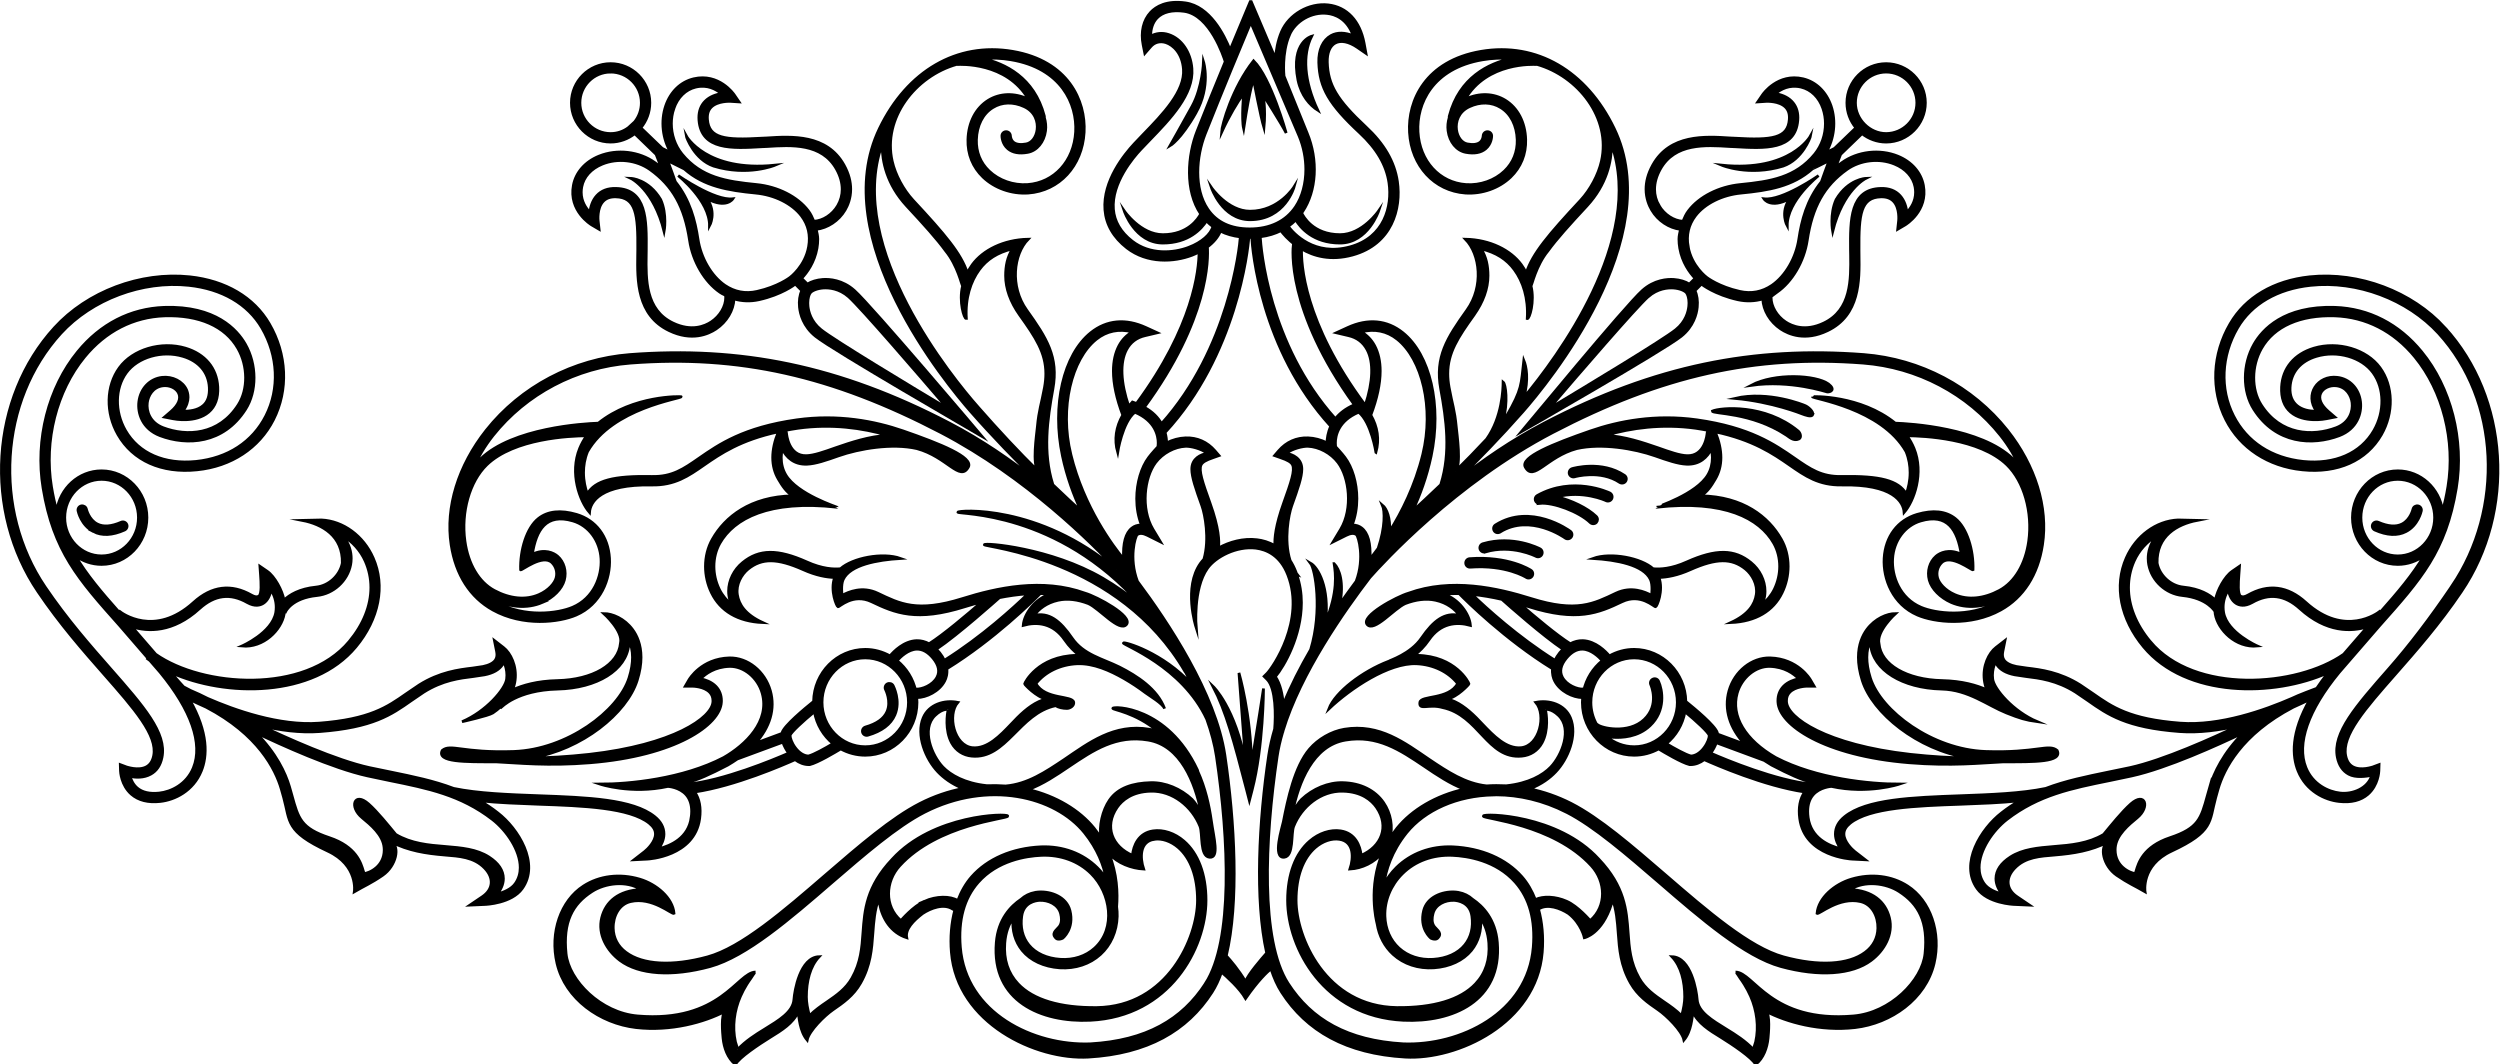 <?xml version="1.0" encoding="UTF-8" standalone="no"?>
<svg
   xmlns:dc="http://purl.org/dc/elements/1.1/"
   xmlns:cc="http://creativecommons.org/ns#"
   xmlns:rdf="http://www.w3.org/1999/02/22-rdf-syntax-ns#"
   xmlns:svg="http://www.w3.org/2000/svg"
   xmlns="http://www.w3.org/2000/svg"
   xmlns:sodipodi="http://sodipodi.sourceforge.net/DTD/sodipodi-0.dtd"
   xmlns:inkscape="http://www.inkscape.org/namespaces/inkscape"
   version="1.1"
   id="svg2"
   xml:space="preserve"
   width="482.022"
   height="205.228"
   viewBox="0 0 482.022 205.228"
   sodipodi:docname="vectorian068.pdf"><defs
     id="defs6"><clipPath
       clipPathUnits="userSpaceOnUse"
       id="clipPath28"><path
         d="M -2.591,0 H 363.705 V 153.921 H -2.591 Z"
         id="path26" /></clipPath></defs><sodipodi:namedview
     pagecolor="#ffffff"
     bordercolor="#666666"
     borderopacity="1"
     objecttolerance="10"
     gridtolerance="10"
     guidetolerance="10"
     inkscape:pageopacity="0"
     inkscape:pageshadow="2"
     inkscape:window-width="640"
     inkscape:window-height="480"
     id="namedview4" /><g
     id="g10"
     inkscape:groupmode="layer"
     inkscape:label="vectorian068"
     transform="matrix(1.333,0,0,-1.333,-3.186,205.228)"><g
       id="g12"
       transform="translate(72,81.919)"><g
         id="g14"
         transform="translate(-69.409,-81.919)"><g
           id="g16"><g
             id="g18"><path
               d="m 88.12,133.409 c 1.317,0 2.525,0.464 3.488,1.216 l 3.094,-2.992 0.738,-1.904 c -0.291,0.24 -0.594,0.48 -0.92,0.704 -2.283,1.632 -5.453,2 -8.07,0.944 -2.013,-0.816 -3.366,-2.368 -3.715,-4.224 -0.691,-3.68 2.515,-5.648 2.651,-5.728 l 1.064,-0.624 -0.136,1.232 c -0.005,0.016 -0.194,1.808 0.71,2.784 0.422,0.464 1.022,0.688 1.83,0.672 2.934,-0.064 3.237,-2.512 3.192,-7.68 l -0.01,-0.72 c -0.054,-3.68 -0.128,-8.72 4.573,-10.96 3.234,-1.552 5.614,-0.512 6.746,0.24 1.562,1.04 2.538,2.704 2.611,4.352 1.149,-0.336 2.366,-0.384 3.608,-0.112 3.296,0.736 5.157,2.176 5.23,2.24 0.006,0 0.019,0 0.035,0.016 l 0.934,-0.944 c -0.298,-0.624 -0.427,-1.488 -0.334,-2.384 0.096,-0.96 0.528,-2.784 2.334,-4.224 2.573,-2.064 23.279,-14 24.056,-14.464 0,0 -15.987,18.896 -18.453,21.088 -1.731,1.552 -3.603,1.664 -4.563,1.6 -0.866,-0.064 -1.664,-0.304 -2.229,-0.672 l -0.84,0.832 c 0.797,0.848 1.869,2.32 2.229,4.368 0.075,0.448 0.112,0.88 0.112,1.312 0,0.48 -0.128,0.944 -0.229,1.408 1.626,0.192 3.254,1.232 4.173,2.8 0.378,0.64 0.819,1.68 0.819,3.008 0,1.024 -0.254,2.192 -0.984,3.504 -2.491,4.448 -7.52,4.144 -11.192,3.904 l -0.723,-0.032 c -5.347,-0.32 -7.614,0 -7.823,2.704 -0.062,0.768 0.115,1.344 0.534,1.776 0.931,0.944 2.758,0.848 2.776,0.848 l 1.258,-0.08 -0.712,1.04 c -0.09,0.128 -2.211,3.152 -5.842,2.304 -1.874,-0.448 -3.349,-1.872 -4.046,-3.904 -0.757,-2.224 -0.456,-4.768 0.73,-6.784 l -1.24,0.624 -3.093,2.976 c 0.813,0.992 1.301,2.24 1.301,3.616 0,3.12 -2.544,5.664 -5.674,5.664 -3.126,0 -5.67,-2.544 -5.67,-5.664 0,-3.12 2.544,-5.68 5.67,-5.68 z m 28.898,-21.776 c 0.237,0.272 0.931,0.608 1.878,0.672 0.768,0.048 2.269,-0.048 3.666,-1.28 1.787,-1.6 10.104,-11.248 14.288,-16.144 -5.525,3.312 -16.439,9.888 -18.306,11.392 -1.458,1.168 -1.803,2.624 -1.88,3.392 -0.018,0.16 -0.022,0.304 -0.022,0.464 0,0.72 0.179,1.264 0.376,1.504 z m -19.755,26.624 c 0.554,1.632 1.707,2.752 3.158,3.104 1.701,0.4 2.954,-0.304 3.717,-0.944 -0.763,-0.128 -1.672,-0.416 -2.349,-1.104 -0.6,-0.608 -0.904,-1.408 -0.904,-2.368 0,-0.112 0.005,-0.24 0.014,-0.368 0.338,-4.352 4.803,-4.096 9.122,-3.84 l 0.73,0.032 c 3.533,0.224 7.928,0.512 10.043,-3.28 0.546,-0.976 0.819,-1.968 0.819,-2.912 0,-0.832 -0.214,-1.632 -0.643,-2.368 -0.771,-1.312 -2.142,-2.192 -3.454,-2.256 -0.222,0.528 -0.454,1.056 -0.813,1.52 -1.555,2.048 -4.419,3.488 -7.477,3.792 -4.421,0.432 -8.021,1.024 -10.789,4.416 -0.998,1.232 -1.531,2.816 -1.531,4.4 0,0.736 0.115,1.472 0.357,2.176 z m 1.515,-8.736 c 2.875,-2.544 6.403,-3.104 10.328,-3.488 2.731,-0.256 5.264,-1.52 6.619,-3.296 0.978,-1.296 1.326,-2.784 1.035,-4.448 -0.494,-2.848 -2.669,-4.448 -2.691,-4.464 -0.037,-0.032 -1.757,-1.344 -4.763,-2.016 -1.688,-0.384 -3.259,-0.08 -4.672,0.88 -1.947,1.344 -3.47,3.952 -3.878,6.672 -0.405,2.688 -1.147,5.648 -3.272,8.304 -0.182,0.512 -0.712,2.032 -1.109,3.056 1.125,-0.56 2.403,-1.2 2.403,-1.2 z m 0.762,-10.336 c 0.458,-3.04 2.182,-5.984 4.4,-7.504 0.384,-0.272 0.803,-0.416 1.213,-0.592 -0.168,-0.016 -0.392,-0.032 -0.392,-0.032 0.005,-0.048 0.005,-0.096 0.005,-0.144 0,-1.28 -0.826,-2.688 -2.091,-3.52 -0.915,-0.608 -2.85,-1.44 -5.534,-0.16 -3.99,1.904 -3.925,6.304 -3.872,9.84 l 0.01,0.736 c 0.038,4.32 0.075,8.8 -4.394,8.896 -1.171,0.032 -2.106,-0.32 -2.771,-1.056 -0.654,-0.72 -0.899,-1.648 -0.992,-2.416 -0.589,0.624 -1.251,1.584 -1.251,2.912 0,0.256 0.021,0.512 0.074,0.784 0.269,1.44 1.35,2.64 2.97,3.296 2.238,0.912 4.944,0.592 6.896,-0.784 3.288,-2.352 5.003,-5.408 5.731,-10.256 z m -11.419,24.352 c 2.451,0 4.442,-2 4.442,-4.448 0,-1.04 -0.358,-2 -0.958,-2.752 l -0.904,-0.832 c -0.715,-0.544 -1.61,-0.864 -2.579,-0.864 -2.45,0 -4.443,2 -4.443,4.448 0,2.448 1.994,4.448 4.443,4.448 z"
               style="fill:#000000;fill-opacity:1;fill-rule:nonzero;stroke:#000000;stroke-width:0.399;stroke-linecap:butt;stroke-linejoin:miter;stroke-miterlimit:10;stroke-dasharray:none;stroke-opacity:1"
               id="path20" /><path
               d="m 242.962,105.313 c 1.808,1.44 2.24,3.264 2.334,4.224 0.091,0.896 -0.037,1.76 -0.336,2.384 l 0.939,0.944 c 0.011,-0.016 0.026,-0.016 0.03,-0.016 0.077,-0.064 1.934,-1.504 5.234,-2.24 1.242,-0.272 2.459,-0.224 3.606,0.112 0.075,-1.648 1.053,-3.312 2.61,-4.352 1.134,-0.752 3.515,-1.792 6.747,-0.24 4.702,2.24 4.627,7.28 4.571,10.96 l -0.006,0.72 c -0.043,5.168 0.253,7.616 3.19,7.68 0.81,0.016 1.406,-0.208 1.832,-0.672 0.902,-0.976 0.712,-2.768 0.709,-2.784 l -0.134,-1.232 1.062,0.624 c 0.138,0.08 3.344,2.048 2.653,5.728 -0.349,1.856 -1.702,3.408 -3.715,4.224 -2.621,1.056 -5.79,0.688 -8.072,-0.944 -0.325,-0.224 -0.63,-0.464 -0.922,-0.704 l 0.738,1.904 3.098,2.992 c 0.962,-0.752 2.171,-1.216 3.486,-1.216 3.125,0 5.672,2.56 5.672,5.68 0,3.12 -2.547,5.664 -5.672,5.664 -3.131,0 -5.675,-2.544 -5.675,-5.664 0,-1.376 0.488,-2.624 1.301,-3.616 l -3.091,-2.976 -1.237,-0.624 c 1.184,2.016 1.485,4.56 0.728,6.784 -0.701,2.032 -2.176,3.456 -4.046,3.904 -3.632,0.848 -5.754,-2.176 -5.842,-2.304 l -0.712,-1.04 1.256,0.08 c 0.019,0 1.843,0.096 2.778,-0.848 0.419,-0.432 0.595,-1.008 0.534,-1.776 -0.208,-2.704 -2.477,-3.024 -7.824,-2.704 l -0.722,0.032 c -3.674,0.24 -8.704,0.544 -11.194,-3.904 -0.73,-1.312 -0.986,-2.48 -0.986,-3.504 0,-1.328 0.446,-2.368 0.824,-3.008 0.917,-1.568 2.546,-2.608 4.166,-2.8 -0.096,-0.464 -0.226,-0.928 -0.226,-1.408 0,-0.432 0.038,-0.864 0.114,-1.312 0.357,-2.048 1.427,-3.52 2.224,-4.368 l -0.837,-0.832 c -0.566,0.368 -1.363,0.608 -2.229,0.672 -0.962,0.064 -2.834,-0.048 -4.562,-1.6 -2.466,-2.192 -16.909,-19.728 -17.495,-20.416 0,0 20.522,11.728 23.096,13.792 z m 25.212,33.776 c 0,2.448 1.994,4.448 4.443,4.448 2.45,0 4.44,-2 4.44,-4.448 0,-2.448 -1.99,-4.432 -4.437,-4.448 -2.397,0 -4.446,2.064 -4.446,4.448 z m -1.243,-9.648 c 1.946,1.376 4.658,1.696 6.896,0.784 1.616,-0.656 2.696,-1.856 2.97,-3.296 0.05,-0.272 0.074,-0.528 0.074,-0.784 0,-1.328 -0.662,-2.288 -1.25,-2.912 -0.094,0.768 -0.344,1.696 -0.994,2.416 -0.666,0.736 -1.6,1.088 -2.771,1.056 -4.469,-0.096 -4.432,-4.576 -4.395,-8.896 l 0.013,-0.736 c 0.048,-3.536 0.114,-7.936 -3.877,-9.84 -2.682,-1.28 -4.616,-0.448 -5.536,0.16 -1.261,0.832 -2.086,2.24 -2.086,3.52 0,0.048 0,0.096 0.003,0.144 0,0 0.434,0.352 0.822,0.624 2.211,1.52 3.942,4.464 4.4,7.504 0.726,4.848 2.443,7.904 5.731,10.256 z m -27.16,-5.232 c -0.434,0.736 -0.648,1.536 -0.648,2.368 0,0.944 0.275,1.936 0.822,2.912 2.112,3.792 6.51,3.504 10.042,3.28 l 0.728,-0.032 c 4.322,-0.256 8.787,-0.512 9.122,3.84 0.01,0.128 0.016,0.256 0.016,0.368 0,0.96 -0.304,1.76 -0.907,2.368 -0.675,0.688 -1.584,0.976 -2.346,1.104 0.765,0.64 2.014,1.344 3.715,0.944 1.453,-0.352 2.606,-1.472 3.162,-3.104 0.238,-0.704 0.354,-1.44 0.354,-2.176 0,-1.584 -0.531,-3.168 -1.528,-4.4 -2.771,-3.392 -6.371,-3.984 -10.794,-4.416 -3.053,-0.304 -5.92,-1.744 -7.472,-3.792 -0.36,-0.464 -0.59,-0.992 -0.81,-1.52 -1.315,0.064 -2.69,0.944 -3.456,2.256 z m 4.206,-5.92 c -0.291,1.664 0.056,3.152 1.037,4.448 1.35,1.776 3.888,3.04 6.616,3.296 3.928,0.384 7.453,0.944 10.319,3.504 0.01,-0.016 1.294,0.624 2.413,1.184 -0.394,-1.024 -0.925,-2.544 -1.109,-3.056 -2.126,-2.656 -2.866,-5.616 -3.269,-8.304 -0.41,-2.72 -1.931,-5.328 -3.882,-6.672 -1.41,-0.96 -2.981,-1.264 -4.669,-0.88 -3.01,0.672 -4.728,1.984 -4.765,2.016 -0.019,0.016 -2.198,1.616 -2.691,4.464 z m -5.8,-7.264 c 1.397,1.232 2.894,1.328 3.662,1.28 0.949,-0.064 1.643,-0.4 1.88,-0.672 0.197,-0.24 0.378,-0.784 0.378,-1.504 0,-0.16 -0.008,-0.304 -0.026,-0.464 -0.075,-0.768 -0.421,-2.224 -1.88,-3.392 -1.866,-1.504 -12.781,-8.08 -18.303,-11.392 4.184,4.896 12.499,14.544 14.288,16.144 z"
               style="fill:#000000;fill-opacity:1;fill-rule:nonzero;stroke:#000000;stroke-width:0.399;stroke-linecap:butt;stroke-linejoin:miter;stroke-miterlimit:10;stroke-dasharray:none;stroke-opacity:1"
               id="path22" /><g
               id="g24"
               clip-path="url(#clipPath28)"><path
                 d="m 353.427,106.561 c -4.762,5.232 -12.44,8.112 -19.554,7.36 -5.187,-0.56 -9.267,-2.96 -11.493,-6.784 -2.573,-4.4 -2.803,-9.584 -0.619,-13.888 2.088,-4.096 6.119,-6.752 11.063,-7.248 5.098,-0.528 9.259,1.328 11.423,5.088 1.803,3.152 1.725,7.04 -0.203,9.68 -1.934,2.656 -6.042,3.872 -9.547,2.832 -2.835,-0.848 -4.544,-2.896 -4.685,-5.616 -0.08,-1.584 0.36,-2.816 1.315,-3.632 1.877,-1.616 5.029,-0.992 5.163,-0.96 l 1.226,0.24 -0.947,0.816 c -1.056,0.912 -1.45,1.84 -1.11,2.608 0.33,0.752 1.307,1.216 2.274,1.104 1.483,-0.176 2.152,-1.44 2.277,-2.448 0.147,-1.216 -0.362,-2.88 -2.285,-3.616 -3.414,-1.296 -8.067,-1.104 -10.877,3.312 -1.432,2.24 -1.406,5.6 0.056,8.16 1.829,3.2 5.597,4.864 10.61,4.704 4.515,-0.16 8.528,-2.208 11.594,-5.952 4.034,-4.928 5.859,-12.112 4.766,-18.752 -0.206,-1.28 -0.469,-2.432 -0.763,-3.536 -0.451,3.296 -3.186,5.824 -6.488,5.824 -3.618,0 -6.56,-3.04 -6.56,-6.768 0,-3.728 2.942,-6.768 6.56,-6.768 1.413,0 2.717,0.464 3.786,1.248 -1.622,-2.752 -3.73,-5.232 -6.339,-8.176 l -0.083,0.112 c -0.203,-0.16 -5.013,-3.84 -10.685,1.328 -2.61,2.368 -5.426,2.72 -8.371,1.04 -0.445,-0.256 -0.794,-0.304 -1.042,-0.144 -0.453,0.272 -0.331,1.984 -0.256,3.056 l 0.091,1.264 -1.05,-0.72 c -1.08,-0.736 -2.189,-2.768 -2.435,-4.176 -0.803,0.768 -2.222,1.648 -4.648,1.888 -1.821,0.176 -3.446,1.68 -3.782,3.472 -0.101,3.936 2.902,5.616 5.771,6.176 l -2.76,0.064 c -3.125,-0.144 -6.059,-2.288 -7.466,-5.488 -1.787,-4.032 -0.846,-8.848 2.514,-12.88 6.178,-7.408 18.861,-7.248 26.677,-3.728 -0.616,-0.784 -1.162,-1.536 -1.643,-2.256 0,0 -2.832,-1.056 -3.603,-1.456 -3.882,-1.696 -10.378,-4.016 -16.131,-3.584 -7.354,0.56 -9.899,2.352 -12.594,4.24 l -1.885,1.28 c -2.974,1.872 -5.712,2.208 -7.712,2.448 l -1.514,0.224 c -0.89,0.176 -1.512,0.512 -1.805,0.944 -0.21,0.32 -0.269,0.72 -0.173,1.2 l 0.323,1.616 -1.301,-1.008 c -1.045,-0.8 -1.96,-2.688 -1.691,-4.736 0.054,-0.432 0.173,-0.912 0.366,-1.392 -1.445,0.656 -3.55,1.28 -6.485,1.344 -5.099,0.112 -8.847,2.304 -9.107,5.312 -0.446,1.824 2.395,4.384 2.395,4.384 -1.222,0 -2.984,-0.72 -4.16,-2.32 -0.624,-0.848 -1.224,-2.16 -1.224,-4.016 0,-0.96 0.162,-2.064 0.562,-3.344 1.485,-4.704 7.938,-10.016 15.397,-11.216 -2.486,0.032 -5.275,0.176 -8.456,0.528 -12.165,1.376 -17.791,5.28 -17.903,7.616 -0.003,0.048 -0.003,0.096 -0.003,0.128 0,0.496 0.146,0.896 0.453,1.216 0.818,0.88 2.474,0.896 2.491,0.896 h 1.059 l -0.531,0.912 c -0.069,0.128 -1.819,3.072 -5.845,3.184 -2.646,0.064 -5.141,-1.936 -5.941,-4.768 -0.741,-2.656 0.098,-5.36 2.272,-7.712 l -3.925,1.456 c -0.01,0.064 -0.016,0.128 -0.03,0.192 -0.298,1.024 -3.277,3.488 -4.56,4.528 -0.066,4.16 -3.392,7.536 -7.479,7.536 -1.296,0 -2.515,-0.352 -3.578,-0.944 -0.538,0.64 -2.002,2.144 -3.848,2.208 -0.63,0.016 -1.232,-0.144 -1.805,-0.448 -1.899,1.184 -5.138,3.904 -7.238,5.728 0.413,-0.128 0.821,-0.24 1.219,-0.368 7.01,-2.208 10.066,-0.928 13.509,0.72 2.686,1.28 4.65,-0.784 4.856,-0.736 0.176,0.048 1.171,2.336 0.477,4.24 1.138,0.032 2.672,0.288 4.552,1.136 3.747,1.664 5.978,1.696 7.971,0.08 0.941,-0.768 1.784,-2.208 1.554,-3.696 -0.216,-1.408 -1.096,-2.864 -3.672,-4.048 3.6,0.16 6.128,1.68 7.4,4.304 0.59,1.2 0.885,2.528 0.885,3.824 0,1.392 -0.338,2.768 -1.006,3.936 -1.837,3.248 -5.528,6.16 -11.605,6.272 0.904,0.56 1.464,1.392 2.061,2.416 0.547,0.928 0.826,1.968 0.826,3.12 0,1.136 -0.272,2.384 -0.816,3.712 0,0 -0.013,0.016 -0.019,0.016 5.498,-1.184 8.391,-3.168 10.767,-4.816 2.274,-1.584 4.24,-2.944 7.557,-2.88 7.405,0.144 8.906,-2.432 9.008,-3.968 1.435,1.648 2.888,5.696 1.426,9.264 -0.266,0.64 -0.6,1.248 -1,1.824 2.374,-0.016 10.472,-0.352 14.453,-4.208 2.462,-2.4 3.725,-6.832 3.141,-11.04 -0.466,-3.328 -2.01,-5.92 -4.234,-7.12 -2.262,-1.216 -4.56,-1.44 -6.469,-0.608 -1.429,0.624 -2.291,1.68 -2.485,2.416 -0.222,0.832 0.04,1.664 0.594,2.208 1.334,1.312 4.371,-1.152 4.541,-1.04 0.096,2.832 -0.872,6.08 -2.581,7.424 -1.354,1.072 -3.208,1.264 -5.51,0.592 -2.8,-0.832 -4.581,-3.2 -4.768,-6.336 -0.173,-2.976 1.253,-6.688 4.837,-8.224 2.429,-1.04 7.634,-1.696 12.023,0.736 3.29,1.824 5.384,5.088 6.046,9.44 0.829,5.408 -1.026,11.44 -5.088,16.56 -5.018,6.32 -12.584,10.304 -20.755,10.944 -15.917,1.216 -30.213,-1.552 -46.239,-9.92 -4.656,-2.432 -8.866,-5.328 -12.495,-8.224 2.872,2.816 6.222,6.256 9.403,9.872 3.56,4.048 20.923,25.056 13.211,40.993 -4.032,8.336 -11.226,12.496 -19.242,11.136 -8.056,-1.376 -10.611,-7.168 -10.351,-11.712 0.275,-4.864 3.602,-8.464 8.086,-8.784 2.411,-0.16 4.848,0.704 6.525,2.304 1.499,1.44 2.258,3.328 2.195,5.44 -0.072,2.496 -1.149,4.56 -2.957,5.68 -1.667,1.024 -3.747,1.088 -5.706,0.192 -0.037,-0.016 -0.067,-0.048 -0.102,-0.064 3.146,5.456 9.967,5.056 10.296,5.04 0.04,0 0.075,0.016 0.112,0.016 5.926,-1.68 10.731,-7.744 9.311,-14 -0.448,-1.984 -1.613,-4.128 -2.997,-5.632 -4.645,-4.992 -6.957,-7.712 -7.875,-10.528 -0.2,0.4 -0.434,0.8 -0.715,1.184 -1.547,2.112 -4.518,3.616 -8.079,3.696 2.125,-2.192 2.667,-6.832 0.219,-10.256 -2.901,-4.064 -4.637,-6.784 -3.798,-11.408 0.811,-4.432 1.477,-9.152 0.021,-13.776 -0.006,-0.016 -0.002,-0.032 -0.006,-0.064 -1.661,-1.584 -3.08,-2.912 -4.102,-3.84 1.077,2.288 2.059,4.96 2.699,7.968 1.558,7.328 -0.133,14.672 -4.109,17.856 -2.28,1.824 -5.03,2.08 -7.955,0.736 l -1.64,-0.752 1.76,-0.416 c 1.213,-0.272 2.115,-0.96 2.685,-2.032 0.965,-1.808 0.862,-4.64 -0.262,-8.032 -8.989,12.064 -9.286,20.64 -9.218,22.608 1.754,-1.04 4.216,-1.744 7.37,-0.88 5.71,1.568 7.066,6.704 6.493,10.624 -0.418,2.864 -1.923,5.456 -4.6,7.936 -4.146,3.872 -5.443,6.048 -5.542,9.312 -0.042,1.36 0.376,2.368 1.142,2.784 0.814,0.448 1.989,0.208 3.222,-0.64 l 1.229,-0.848 -0.272,1.472 c -0.6,3.216 -2.494,5.232 -5.194,5.536 -2.766,0.304 -5.661,-1.36 -6.741,-3.872 -0.56,-1.312 -0.797,-2.72 -0.885,-3.888 l -3.574,8.4 -0.563,-1.344 c -0.018,-0.048 -1.034,-2.448 -2.422,-5.808 -0.88,2.224 -2.952,6.304 -6.458,6.8 -2.742,0.384 -4.246,-0.528 -5.027,-1.36 -1.067,-1.136 -1.466,-2.848 -1.093,-4.704 l 0.246,-1.232 0.822,0.944 c 0.563,0.672 1.378,0.88 2.232,0.608 1.059,-0.352 2.357,-1.552 2.531,-3.84 0.243,-3.184 -2.974,-6.512 -5.816,-9.44 l -1.296,-1.36 c -1.387,-1.488 -4.573,-5.36 -4.245,-9.552 0.168,-2.128 1.24,-3.984 3.187,-5.504 2.957,-2.288 6.8,-2.048 9.411,-1.056 0.358,0.144 0.691,0.288 1.014,0.464 -0.01,-2.576 -0.79,-10.736 -9.051,-21.92 -0.067,0.016 -0.122,0.048 -0.186,0.08 l -0.397,0.144 -0.277,-0.32 c -0.091,-0.112 -0.168,-0.224 -0.251,-0.32 -1.182,3.456 -1.31,6.352 -0.33,8.208 0.571,1.072 1.474,1.76 2.686,2.032 l 1.76,0.416 -1.642,0.752 c -2.925,1.344 -5.677,1.088 -7.955,-0.736 -3.976,-3.184 -5.667,-10.528 -4.109,-17.856 0.64,-3.008 1.624,-5.68 2.701,-7.968 -1.024,0.928 -2.443,2.256 -4.104,3.84 -0.003,0.032 0,0.048 -0.006,0.064 -1.454,4.624 -0.787,9.344 0.019,13.776 0.842,4.624 -0.894,7.344 -3.797,11.408 -2.446,3.424 -1.907,8.064 0.219,10.256 -3.56,-0.08 -6.531,-1.584 -8.078,-3.696 -0.28,-0.384 -0.515,-0.784 -0.714,-1.184 -0.918,2.816 -3.232,5.536 -7.875,10.528 -1.387,1.504 -2.549,3.648 -2.998,5.632 -1.418,6.256 3.384,12.32 9.311,14 0.04,0 0.074,-0.016 0.114,-0.016 0.33,0.016 7.147,0.416 10.296,-5.04 -0.035,0.016 -0.067,0.048 -0.104,0.064 -1.957,0.896 -4.038,0.832 -5.704,-0.192 -1.806,-1.12 -2.885,-3.184 -2.958,-5.68 -0.062,-2.112 0.696,-4 2.197,-5.44 1.674,-1.6 4.114,-2.464 6.523,-2.304 4.485,0.32 7.811,3.92 8.088,8.784 0.259,4.544 -2.294,10.336 -10.351,11.712 -8.014,1.36 -15.21,-2.8 -19.243,-11.136 -7.709,-15.936 9.655,-36.944 13.213,-40.993 3.178,-3.616 6.531,-7.056 9.403,-9.872 -3.629,2.896 -7.84,5.792 -12.495,8.224 -16.024,8.368 -30.327,11.136 -46.241,9.92 C 82.723,102.033 75.16,98.049 70.139,91.729 66.08,86.609 64.223,80.577 65.052,75.168 c 0.664,-4.352 2.756,-7.616 6.047,-9.44 4.391,-2.432 9.595,-1.776 12.021,-0.736 3.586,1.536 5.014,5.248 4.838,8.224 -0.184,3.136 -1.968,5.504 -4.765,6.336 -2.307,0.672 -4.16,0.48 -5.513,-0.592 -1.708,-1.344 -2.675,-4.592 -2.581,-7.424 0.169,-0.112 3.206,2.352 4.541,1.04 0.553,-0.544 0.817,-1.376 0.595,-2.208 -0.192,-0.736 -1.055,-1.792 -2.486,-2.416 -1.906,-0.832 -4.203,-0.608 -6.469,0.608 -2.224,1.2 -3.766,3.792 -4.231,7.12 -0.588,4.208 0.675,8.64 3.14,11.04 3.979,3.856 12.077,4.192 14.454,4.208 -0.403,-0.576 -0.738,-1.184 -1.002,-1.824 -1.464,-3.568 -0.01,-7.616 1.424,-9.264 0.104,1.536 1.605,4.112 9.008,3.968 3.32,-0.064 5.285,1.296 7.557,2.88 2.376,1.648 5.269,3.632 10.767,4.816 -0.008,0 -0.018,-0.016 -0.021,-0.016 -0.542,-1.328 -0.813,-2.576 -0.813,-3.712 0,-1.152 0.277,-2.192 0.822,-3.12 0.598,-1.024 1.157,-1.856 2.062,-2.416 -6.077,-0.112 -9.767,-3.024 -11.605,-6.272 -0.669,-1.168 -1.006,-2.544 -1.006,-3.936 0,-1.296 0.294,-2.624 0.883,-3.824 1.277,-2.624 3.802,-4.144 7.405,-4.304 -2.579,1.184 -3.459,2.64 -3.675,4.048 -0.23,1.488 0.614,2.928 1.554,3.696 1.994,1.616 4.227,1.584 7.971,-0.08 1.88,-0.848 3.414,-1.104 4.55,-1.136 -0.693,-1.904 0.302,-4.192 0.48,-4.24 0.203,-0.048 2.168,2.016 4.858,0.736 3.44,-1.648 6.498,-2.928 13.506,-0.72 0.79,0.24 1.611,0.48 2.445,0.704 -2.07,-1.808 -5.61,-4.8 -7.629,-6.064 -0.573,0.304 -1.176,0.464 -1.806,0.448 -1.845,-0.064 -3.309,-1.568 -3.843,-2.208 -1.067,0.592 -2.286,0.944 -3.582,0.944 -4.088,0 -7.411,-3.376 -7.477,-7.536 -1.29,-1.04 -4.267,-3.504 -4.56,-4.528 -0.038,-0.144 -0.05,-0.288 -0.05,-0.448 l -0.112,0.304 -3.672,-1.36 c 2.078,2.32 2.874,4.96 2.146,7.568 -0.797,2.832 -3.293,4.832 -5.938,4.768 -4.024,-0.112 -5.771,-3.056 -5.846,-3.184 l -0.528,-0.912 h 1.061 c 0.018,0 1.669,-0.016 2.49,-0.896 0.304,-0.32 0.453,-0.72 0.453,-1.216 0,-0.032 0,-0.08 -0.003,-0.128 -0.112,-2.336 -5.741,-6.24 -17.906,-7.616 -3.179,-0.352 -5.965,-0.496 -8.454,-0.528 7.456,1.2 13.914,6.512 15.397,11.216 0.403,1.28 0.565,2.384 0.565,3.344 0,1.856 -0.6,3.168 -1.229,4.016 -1.174,1.6 -2.934,2.32 -4.157,2.32 0,0 2.84,-2.56 2.408,-4.288 -0.275,-3.104 -4.021,-5.296 -9.121,-5.408 -2.934,-0.064 -5.041,-0.688 -6.488,-1.344 0.194,0.48 0.316,0.96 0.37,1.392 0.266,2.048 -0.648,3.936 -1.692,4.736 l -1.3,1.008 0.323,-1.616 c 0.095,-0.48 0.039,-0.88 -0.174,-1.2 -0.293,-0.432 -0.916,-0.768 -1.805,-0.944 l -1.513,-0.224 c -1.998,-0.24 -4.736,-0.576 -7.713,-2.448 l -1.885,-1.28 c -2.697,-1.888 -5.24,-3.68 -12.594,-4.24 -5.753,-0.432 -12.25,1.888 -16.133,3.584 -0.772,0.4 -1.595,0.784 -2.477,1.152 -0.62,0.32 -0.978,0.512 -0.998,0.528 0,0 -1.156,1.248 -1.772,2.032 7.816,-3.52 20.502,-3.68 26.683,3.728 3.359,4.032 4.3,8.848 2.513,12.88 -1.409,3.2 -4.342,5.344 -7.472,5.488 L 43.533,78.689 c 2.872,-0.56 5.873,-2.24 5.777,-6.176 -0.339,-1.792 -1.967,-3.296 -3.787,-3.472 -2.421,-0.24 -3.843,-1.12 -4.645,-1.888 -0.245,1.408 -1.357,3.44 -2.434,4.176 l -1.051,0.72 0.091,-1.264 c 0.075,-1.072 0.197,-2.784 -0.256,-3.056 -0.247,-0.16 -0.594,-0.112 -1.041,0.144 -2.946,1.68 -5.762,1.328 -8.371,-1.04 C 22.142,61.664 17.332,65.344 17.129,65.504 l -0.083,-0.112 c -2.614,2.944 -4.717,5.424 -6.339,8.176 1.07,-0.784 2.373,-1.248 3.784,-1.248 3.619,0 6.559,3.04 6.559,6.768 0,3.728 -2.941,6.768 -6.559,6.768 -3.304,0 -6.035,-2.528 -6.486,-5.824 -0.295,1.104 -0.555,2.256 -0.764,3.536 -1.095,6.64 0.731,13.824 4.766,18.752 3.067,3.744 7.078,5.792 11.594,5.952 5.012,0.16 8.781,-1.504 10.609,-4.704 1.463,-2.56 1.485,-5.92 0.059,-8.16 -2.813,-4.416 -7.464,-4.608 -10.882,-3.312 -1.921,0.736 -2.434,2.4 -2.284,3.616 0.123,1.008 0.795,2.272 2.277,2.448 0.969,0.112 1.945,-0.352 2.271,-1.104 0.342,-0.768 -0.051,-1.696 -1.107,-2.608 l -0.945,-0.816 1.225,-0.24 c 0.133,-0.032 3.283,-0.656 5.16,0.96 0.957,0.816 1.4,2.048 1.317,3.632 -0.142,2.72 -1.85,4.768 -4.683,5.616 -3.508,1.04 -7.611,-0.176 -9.545,-2.832 -1.931,-2.64 -2.013,-6.528 -0.203,-9.68 2.16,-3.76 6.322,-5.616 11.42,-5.088 4.946,0.496 8.977,3.152 11.058,7.248 2.184,4.304 1.956,9.488 -0.612,13.888 -2.228,3.824 -6.31,6.224 -11.497,6.784 -7.113,0.752 -14.788,-2.128 -19.555,-7.36 -9.253,-10.128 -10.275,-26.56 -2.38,-38.193 3.178,-4.704 6.574,-8.56 9.569,-11.968 4.333,-4.928 7.753,-8.816 7.15,-11.76 -0.158,-0.768 -0.492,-1.28 -1.022,-1.584 -1.174,-0.656 -2.93,-0.016 -2.948,-0.016 l -0.856,0.32 0.028,-0.912 c 0.003,-0.08 0.081,-2.064 1.591,-3.376 1.019,-0.88 2.416,-1.232 4.149,-1.04 2.103,0.224 4.771,1.52 5.947,4.416 0.861,2.128 1.064,5.488 -1.703,10.336 0.639,-0.304 1.448,-0.688 2.417,-1.12 7.522,-3.936 10.026,-8.976 10.856,-11.824 l 0.355,-1.264 c 0.955,-3.472 0.236,-4.864 6.386,-7.728 4.431,-2.064 3.828,-5.872 3.828,-5.872 1.425,0.832 2.428,1.232 4.098,2.384 1.983,1.376 2.517,4.16 1.27,4.8 2.444,-1.248 4.984,-1.648 7.697,-1.872 2.081,-0.176 4.231,-0.272 5.794,-1.904 1.391,-1.456 1.2,-3.088 -0.342,-4.128 -0.014,-0.016 -1.8,-1.216 -1.8,-1.216 l 2.164,0.096 c 0.158,0 3.872,0.16 5.397,2.304 2.581,3.616 -0.586,8.672 -3.541,10.944 -0.848,0.672 -1.705,1.232 -2.571,1.744 2.697,-0.288 5.613,-0.384 8.467,-0.496 6.489,-0.224 13.201,-0.48 16.03,-2.752 0.605,-0.496 0.896,-0.992 0.891,-1.568 -0.01,-1.088 -1.134,-2.192 -1.566,-2.528 l -1.525,-1.184 1.928,0.096 c 0.069,0 6.81,0.352 7.554,5.856 0.21,1.568 -0.032,2.864 -0.717,3.856 5.797,0.848 12.911,3.952 14.525,4.672 0.616,-0.464 1.291,-0.72 1.981,-0.72 h 0.067 0.067 c 1.15,0.272 3.688,1.792 4.485,2.272 1.058,-0.576 2.264,-0.912 3.547,-0.912 4.123,0 7.482,3.44 7.482,7.648 0,0.24 -0.016,0.464 -0.034,0.688 1.386,0 3.266,0.912 4.032,2.4 0.211,0.4 0.418,1.056 0.314,1.856 l 0.043,-0.064 c 6.822,4.224 12.464,9.824 13.475,10.848 0.47,0 0.941,-0.016 1.413,-0.064 -2.174,-0.688 -3.744,-2.864 -3.88,-4.528 2.05,0.56 4.336,0.336 6.008,-2.112 0.658,-0.96 1.4,-1.68 2.102,-2.224 -0.122,0 -0.253,0 -0.368,0 -5.627,-0.096 -7.539,-4 -7.539,-4.128 0,-0.08 1.707,-1.92 3.141,-2.192 -1.486,-0.336 -2.875,-1.392 -4.192,-2.704 l -0.878,-0.912 c -1.616,-1.696 -3.45,-3.616 -5.598,-3.424 -2.682,0.256 -3.688,4.736 -2.139,6.56 -1.939,0.384 -4.174,-0.288 -4.995,-2.224 -1.07,-2.512 0.358,-5.984 2.12,-7.824 0.795,-0.832 1.973,-1.744 3.642,-2.416 -2.074,-0.4 -4.174,-1.104 -6.242,-2.16 -4.122,-2.112 -8.749,-6.112 -13.648,-10.336 -5.978,-5.168 -12.157,-10.512 -17.067,-11.856 -5.088,-1.392 -9.392,-1.152 -11.807,0.656 -1.171,0.864 -1.808,2.08 -1.84,3.488 -0.042,1.744 0.842,3.472 2.501,3.856 3.138,0.736 6.003,-1.904 6.296,-1.712 -0.187,2.24 -2.538,4.24 -4.984,4.96 -2.869,0.848 -5.819,0.48 -8.098,-0.992 -3.312,-2.128 -4.891,-6.736 -3.842,-11.2 1.213,-5.152 6.226,-8.672 11.431,-9.28 5.03,-0.576 9.867,0.768 12.89,2.352 -0.637,-0.448 -0.371,-3.216 -0.307,-3.888 0.133,-1.36 0.651,-2.896 1.789,-3.792 0.568,1.024 3.384,2.896 4.984,3.888 1.725,1.056 3.363,2.08 4.085,3.696 0.139,-0.704 0.213,-2.768 1.306,-4.064 0.275,1.36 2.533,3.552 3.712,4.368 1.462,1.008 2.979,2.048 4.019,3.888 1.442,2.544 1.61,4.912 1.776,7.2 0.122,1.696 0.246,3.344 0.862,5.072 0.021,-0.272 0.053,-0.528 0.101,-0.8 0.405,-2.16 1.658,-4.192 3.933,-4.928 -0.258,1.248 0.971,2.48 2.298,3.504 1.158,0.768 3.056,1.504 4.355,0.64 0.098,-0.064 0.203,-0.096 0.31,-0.112 -0.504,-1.888 -0.682,-3.984 -0.504,-6.128 0.846,-10.304 12.299,-15.6 19.816,-15.168 8.507,0.496 14.269,3.776 17.874,9.376 0.536,0.832 0.992,1.808 1.382,2.912 0.77,-0.656 2.622,-2.32 3.478,-3.808 1.83,2.64 3.131,3.84 3.677,4.288 0.422,-1.296 0.933,-2.448 1.546,-3.392 3.603,-5.6 9.367,-8.88 17.872,-9.376 7.519,-0.432 18.97,4.864 19.818,15.168 0.179,2.192 -0.014,4.336 -0.539,6.24 1.296,0.848 3.181,0.112 4.339,-0.64 1.861,-1.44 2.294,-3.504 2.294,-3.504 0,0 2.563,0.528 3.934,4.928 0.082,0.256 0.082,0.528 0.102,0.8 0.616,-1.728 0.739,-3.376 0.861,-5.072 0.165,-2.288 0.334,-4.656 1.774,-7.2 1.04,-1.84 2.554,-2.88 4.021,-3.888 1.182,-0.816 3.438,-3.008 3.71,-4.368 1.094,1.296 1.168,3.36 1.307,4.064 0.722,-1.616 2.358,-2.64 4.086,-3.696 1.597,-0.992 4.413,-2.864 4.981,-3.888 1.138,0.896 1.661,2.432 1.792,3.792 0.062,0.672 0.328,3.44 -0.31,3.888 3.022,-1.584 7.862,-2.928 12.895,-2.352 5.202,0.608 10.216,4.128 11.427,9.28 1.051,4.464 -0.531,9.072 -3.843,11.2 -2.278,1.472 -5.226,1.84 -8.098,0.992 -2.446,-0.72 -4.797,-2.72 -4.987,-4.96 0.298,-0.192 3.163,2.448 6.302,1.712 1.654,-0.384 2.538,-2.112 2.498,-3.856 -0.032,-1.408 -0.669,-2.624 -1.84,-3.488 -2.416,-1.808 -6.715,-2.048 -11.807,-0.656 -4.907,1.344 -11.091,6.688 -17.069,11.856 -4.898,4.224 -9.523,8.224 -13.647,10.336 -1.986,1.008 -4.003,1.696 -6.002,2.112 1.739,0.672 2.95,1.6 3.765,2.464 1.762,1.84 3.189,5.312 2.122,7.824 -0.821,1.936 -3.054,2.608 -4.998,2.224 1.554,-1.824 0.544,-6.304 -2.138,-6.56 -2.15,-0.192 -3.981,1.728 -5.6,3.424 l -0.875,0.912 c -1.318,1.312 -2.706,2.368 -4.194,2.704 1.435,0.272 3.141,2.112 3.141,2.192 0,0.128 -1.91,4.032 -7.539,4.128 -0.117,0 -0.245,0 -0.366,0 0.699,0.544 1.445,1.264 2.099,2.224 1.672,2.448 3.963,2.672 6.013,2.112 -0.138,1.664 -1.706,3.84 -3.883,4.528 0.754,0.064 1.506,0.064 2.256,0.064 1.034,-1.056 6.664,-6.64 13.467,-10.848 l 0.042,0.064 c -0.104,-0.8 0.104,-1.456 0.312,-1.856 0.77,-1.488 2.648,-2.4 4.034,-2.4 -0.021,-0.224 -0.034,-0.448 -0.034,-0.688 0,-4.208 3.357,-7.648 7.482,-7.648 1.285,0 2.491,0.336 3.547,0.912 0.797,-0.48 3.338,-2 4.483,-2.272 h 0.069 0.066 c 0.688,0 1.366,0.256 1.982,0.72 1.614,-0.72 8.728,-3.824 14.525,-4.672 -0.685,-0.992 -0.928,-2.288 -0.715,-3.856 0.742,-5.504 7.488,-5.856 7.554,-5.856 l 1.928,-0.096 -1.526,1.184 c -0.43,0.336 -1.555,1.44 -1.565,2.528 -0.006,0.576 0.288,1.072 0.891,1.568 2.827,2.272 9.539,2.528 16.027,2.752 2.859,0.112 5.773,0.208 8.472,0.496 -0.869,-0.512 -1.728,-1.072 -2.578,-1.744 -2.95,-2.272 -6.122,-7.328 -3.538,-10.944 1.525,-2.144 5.237,-2.304 5.397,-2.304 l 2.165,-0.096 c 0,0 -1.787,1.2 -1.8,1.216 -1.544,1.04 -1.734,2.672 -0.341,4.128 1.56,1.632 3.71,1.728 5.792,1.904 2.715,0.224 5.253,0.624 7.696,1.872 -1.246,-0.64 -0.709,-3.424 1.269,-4.8 1.675,-1.152 2.675,-1.552 4.104,-2.384 0,0 -0.608,3.808 3.824,5.872 6.15,2.864 5.434,4.256 6.387,7.728 l 0.354,1.264 c 0.83,2.848 3.334,7.888 10.859,11.824 0.966,0.432 1.778,0.816 2.413,1.12 -2.765,-4.832 -2.56,-8.208 -1.699,-10.336 1.174,-2.896 3.84,-4.192 5.942,-4.416 1.738,-0.192 3.131,0.16 4.15,1.04 1.507,1.312 1.587,3.296 1.59,3.376 l 0.029,0.912 -0.858,-0.32 c -0.014,0 -1.771,-0.64 -2.946,0.016 -0.531,0.304 -0.862,0.816 -1.022,1.584 -0.603,2.944 2.819,6.832 7.15,11.76 2.994,3.408 6.39,7.264 9.567,11.968 7.899,11.632 6.877,28.064 -2.379,38.193 z M 288.583,66.8 c -3.976,-2.208 -8.819,-1.584 -10.941,-0.672 -3.037,1.296 -4.243,4.464 -4.091,7.008 0.15,2.608 1.771,4.8 4.054,5.472 3.89,1.152 5.322,-1.296 5.877,-4.816 -1.79,0.848 -3.099,0.192 -3.65,-0.288 -0.934,-0.816 -1.318,-2.176 -0.978,-3.456 0.341,-1.264 1.59,-2.528 3.187,-3.232 2.213,-0.944 4.822,-0.736 7.371,0.592 -0.28,-0.192 -0.522,-0.432 -0.83,-0.608 z m -79.151,70.385 c -0.026,-0.08 -0.026,-0.16 -0.013,-0.24 -0.184,-0.608 -0.254,-1.248 -0.168,-1.904 0.206,-1.616 1.243,-2.88 2.576,-3.12 1.221,-0.224 2.178,-0.048 2.851,0.512 0.858,0.72 0.882,1.76 0.882,1.872 0,0.336 -0.272,0.608 -0.61,0.608 -0.338,0 -0.611,-0.272 -0.621,-0.608 0,0 -0.018,-0.576 -0.448,-0.928 -0.376,-0.304 -1.01,-0.4 -1.834,-0.24 -0.803,0.144 -1.438,0.976 -1.578,2.064 -0.146,1.12 0.269,2.592 1.866,3.328 1.574,0.736 3.23,0.688 4.536,-0.128 1.45,-0.88 2.315,-2.592 2.379,-4.656 0.05,-1.76 -0.579,-3.328 -1.819,-4.512 -1.427,-1.376 -3.518,-2.112 -5.587,-1.968 -3.85,0.272 -6.706,3.392 -6.944,7.616 -0.23,4.048 2.074,9.2 9.328,10.432 1.403,0.24 2.778,0.288 4.112,0.176 -3.178,-0.704 -7.448,-2.704 -8.909,-8.304 z m -63.38,8.128 c 7.254,-1.232 9.56,-6.384 9.33,-10.432 -0.242,-4.224 -3.098,-7.344 -6.946,-7.616 -2.07,-0.144 -4.158,0.592 -5.587,1.968 -1.243,1.184 -1.87,2.752 -1.818,4.512 0.059,2.064 0.925,3.776 2.374,4.656 1.31,0.816 2.963,0.864 4.541,0.128 1.594,-0.736 2.006,-2.208 1.862,-3.328 -0.138,-1.088 -0.771,-1.92 -1.576,-2.064 -0.824,-0.16 -1.458,-0.064 -1.835,0.24 -0.429,0.352 -0.448,0.928 -0.448,0.928 -0.008,0.336 -0.283,0.608 -0.619,0.608 -0.341,0 -0.61,-0.272 -0.61,-0.608 0,-0.112 0.022,-1.152 0.88,-1.872 0.674,-0.56 1.632,-0.736 2.853,-0.512 1.333,0.24 2.368,1.504 2.578,3.12 0.085,0.656 0.013,1.296 -0.17,1.904 0.011,0.08 0.01,0.16 -0.011,0.24 -1.464,5.6 -5.733,7.6 -8.914,8.304 1.334,0.112 2.712,0.064 4.115,-0.176 z m -67.815,-78.497 c 1.598,0.704 2.85,1.968 3.187,3.232 0.341,1.28 -0.04,2.64 -0.978,3.456 -0.55,0.48 -1.858,1.136 -3.648,0.288 0.555,3.52 1.986,5.968 5.876,4.816 2.283,-0.672 3.906,-2.864 4.058,-5.472 0.15,-2.544 -1.058,-5.712 -4.094,-7.008 -2.119,-0.912 -6.964,-1.536 -10.939,0.672 -0.308,0.176 -0.548,0.416 -0.833,0.608 2.55,-1.328 5.161,-1.536 7.372,-0.592 z M 28.642,65.92 c 2.198,2 4.467,2.288 6.934,0.88 1.085,-0.608 1.852,-0.4 2.306,-0.112 0.631,0.4 0.962,1.136 1.114,1.936 0.467,-0.704 0.752,-1.584 0.752,-2.496 0,-0.256 -0.019,-0.512 -0.061,-0.768 -0.527,-2.944 -4.899,-4.848 -4.899,-4.848 3.141,-0.288 5.72,2.352 6.112,4.64 0.019,0.128 0.023,0.256 0.036,0.368 l 0.158,-0.064 c 0.036,0.08 0.917,2 4.552,2.368 2.381,0.24 4.43,2.112 4.872,4.464 0.044,0.24 0.083,0.544 0.083,0.896 0,0.88 -0.244,2.08 -1.194,3.264 1.355,-0.832 2.524,-2.064 3.233,-3.664 0.537,-1.216 0.803,-2.496 0.803,-3.808 0,-2.608 -1.069,-5.328 -3.137,-7.808 -6.409,-7.68 -21.241,-6.592 -27.985,-1.84 l -3.434,3.968 c 2.294,-0.72 5.898,-0.88 9.756,2.624 z M 14.492,84.625 c 2.941,0 5.331,-2.48 5.331,-5.536 0,-3.056 -2.391,-5.536 -5.331,-5.536 -2.937,0 -5.328,2.48 -5.328,5.536 0,3.056 2.391,5.536 5.328,5.536 z m 13.281,-41.713 c -0.975,-2.4 -3.194,-3.472 -4.944,-3.664 -1.373,-0.144 -2.447,0.096 -3.197,0.736 -0.576,0.496 -0.862,1.136 -1.012,1.664 0.812,-0.16 1.978,-0.224 2.975,0.336 0.852,0.464 1.4,1.28 1.631,2.416 0.728,3.536 -2.694,7.424 -7.43,12.816 -2.972,3.376 -6.34,7.216 -9.473,11.84 -7.585,11.184 -6.612,26.96 2.268,36.688 4.513,4.928 11.78,7.664 18.518,6.944 4.786,-0.512 8.539,-2.688 10.566,-6.16 2.356,-4.048 2.573,-8.8 0.579,-12.72 -1.918,-3.776 -5.501,-6.112 -10.088,-6.592 -4.595,-0.464 -8.323,1.168 -10.228,4.48 -1.572,2.736 -1.521,6.096 0.127,8.352 1.644,2.256 5.17,3.28 8.203,2.368 2.306,-0.688 3.692,-2.32 3.806,-4.496 0.063,-1.184 -0.236,-2.08 -0.885,-2.624 -0.818,-0.72 -2.04,-0.832 -2.946,-0.816 0.569,0.768 0.756,1.456 0.756,2.016 0,0.464 -0.119,0.832 -0.219,1.072 -0.547,1.232 -2.037,1.984 -3.545,1.808 -1.772,-0.208 -3.119,-1.616 -3.352,-3.52 -0.202,-1.648 0.481,-3.92 3.072,-4.912 3.869,-1.456 9.144,-1.232 12.353,3.808 1.662,2.608 1.65,6.48 -0.028,9.424 -1.197,2.096 -4.313,5.568 -11.719,5.328 C 18.679,109.329 14.354,107.121 11.055,103.089 6.804,97.905 4.877,90.353 6.029,83.361 7.532,74.224 11.135,70.176 17.109,63.472 l 4.108,-4.752 -0.059,-0.064 c 0.105,-0.08 0.22,-0.16 0.328,-0.24 l 1.484,-1.712 c 4.494,-5.456 6.199,-10.336 4.803,-13.792 z m 185.212,65.473 c 1.362,1.92 2.043,3.856 2.043,5.696 0,1.376 -0.242,2.704 -1.006,3.888 2.205,-0.528 3.734,-1.536 4.822,-3.024 1.232,-1.68 2.045,-4.08 1.859,-7.072 0.334,-0.064 1.091,2.48 0.554,4.688 0.083,0.096 0.725,3.024 2.434,5.104 1.256,1.728 3.085,3.76 5.643,6.512 2.878,3.12 3.56,6.432 3.56,8.896 4.893,-13.76 -7.952,-30.928 -12.69,-36.608 0.752,2.64 0.346,4.544 0.002,5.376 -0.408,-3.552 -0.198,-4.096 -2.514,-8.096 -0.043,-0.064 -0.07,-0.144 -0.077,-0.24 -0.138,-0.144 -0.277,-0.304 -0.414,-0.448 0.757,2.752 0.386,5.36 0.011,5.648 -0.011,-1.008 -0.125,-5.088 -2.382,-8.256 -1.539,-1.648 -3.043,-3.2 -4.533,-4.656 0.909,0.896 0.238,5.312 0.138,6.416 -0.232,2.48 -0.587,3.264 -1.034,5.712 -0.13,0.704 -0.19,1.36 -0.19,1.984 0,3.024 1.456,5.248 3.774,8.48 z M 198.819,88.529 c 0.52,1.872 0.237,3.68 -0.741,5.392 0.901,2.384 1.36,4.528 1.36,6.368 0,1.408 -0.27,2.64 -0.813,3.664 -0.462,0.864 -1.128,1.536 -1.931,2 1.925,0.496 3.71,0.144 5.227,-1.072 3.571,-2.864 5.322,-9.904 3.677,-16.64 -1.117,-4.56 -3.077,-8.4 -4.794,-11.136 0.101,1.904 -0.39,3.248 -1.058,3.808 0.374,-0.864 0.429,-3.216 -0.608,-6.272 -0.475,-0.64 -0.883,-1.168 -1.176,-1.52 0.112,2.272 -0.294,3.776 -1.234,4.48 -0.309,0.24 -0.757,0.432 -1.354,0.416 0.472,1.2 0.69,2.512 0.69,3.808 0,2.304 -0.669,4.544 -1.744,5.968 -0.424,0.576 -1.323,1.536 -1.323,1.536 -0.006,0.032 -0.043,0.24 -0.043,0.56 0,1.04 0.408,3.2 3.37,4.448 1.811,-1.44 2.494,-5.808 2.494,-5.808 z m -6.051,-16.096 c 0.218,-1.424 0.592,-4.064 -1.237,-8.448 0.595,5.024 -1.091,7.904 -2.182,8.528 0.702,-0.912 1.742,-6.848 0.027,-12.512 -1.475,-2.544 -2.862,-5.232 -3.955,-7.936 -0.122,1.456 -0.443,2.992 -1.15,4.016 1.294,1.552 3.768,5.904 3.768,10.704 0,1.36 -0.213,2.736 -0.691,4.112 0.163,-0.176 0.264,-0.288 0.266,-0.288 -0.114,0.144 -0.213,0.288 -0.312,0.432 -0.026,0.064 -0.045,0.144 -0.072,0.208 -0.242,0.624 -0.522,1.168 -0.824,1.632 -0.946,2.992 -0.21,6.704 0.214,7.888 0.918,2.56 1.478,4.176 1.478,5.344 0,1.52 -1.307,2.128 -2.262,2.272 0.918,0.704 2.406,1.04 3.128,1.024 1.632,-0.064 3.35,-0.992 4.376,-2.352 1.621,-2.16 2.174,-6.656 0.374,-9.664 l -1.088,-1.808 1.89,0.944 c 0.638,0.32 1.134,0.352 1.475,0.096 0.285,-0.208 1.24,-3.376 -0.037,-6.752 -0.728,-0.976 -1.525,-2.08 -2.355,-3.264 0.614,3.072 -0.054,5.056 -0.83,5.824 z m -8.563,2.592 c -0.885,0.528 -1.798,0.768 -2.589,0.864 -1.963,0.24 -3.968,-0.304 -5.574,-1.2 0.134,0.944 0.075,2.88 -1.222,6.496 -1.082,3.008 -1.67,4.736 -1.294,5.536 0.189,0.384 0.691,0.688 1.734,1.04 l 0.858,0.304 -0.592,0.688 c -1.107,1.28 -2.578,1.936 -4.25,1.872 -0.922,-0.032 -1.864,-0.288 -2.736,-0.72 -0.003,0.4 -0.058,0.928 -0.218,1.504 10.317,11.12 12,26.464 12.104,28.208 0.046,0 0.086,0 0.131,0 0.102,0 0.198,0 0.299,0 0.102,-1.712 1.267,-16.208 11.426,-27.312 -0.426,-0.928 -0.534,-1.792 -0.544,-2.4 -0.867,0.432 -1.811,0.688 -2.733,0.72 -1.672,0.064 -3.141,-0.592 -4.251,-1.872 l -0.59,-0.688 0.858,-0.304 c 1.045,-0.352 1.547,-0.656 1.733,-1.04 0.379,-0.8 -0.213,-2.528 -1.291,-5.536 -1.158,-3.232 -1.33,-5.12 -1.258,-6.16 z M 195.697,95.409 c -1.272,-0.544 -2.152,-1.264 -2.742,-2.016 -9.727,10.832 -10.789,24.864 -10.871,26.32 1.17,0.144 2.157,0.464 2.987,0.88 0.306,-0.416 1.035,-1.296 2.166,-2.112 l -0.373,0.048 c -0.05,-0.384 -1.083,-9.408 8.832,-23.12 z m -9.4,53.489 c 0.872,2.032 3.224,3.376 5.472,3.12 1.085,-0.112 2.875,-0.72 3.77,-3.232 -1.176,0.48 -2.301,0.528 -3.206,0.032 -1.189,-0.656 -1.837,-2.08 -1.782,-3.904 0.112,-3.664 1.498,-6.048 5.936,-10.176 2.462,-2.288 3.84,-4.656 4.218,-7.216 0.501,-3.424 -0.666,-7.904 -5.603,-9.264 -5.216,-1.44 -8.216,1.952 -8.97,2.96 0.413,0.288 0.779,0.608 1.094,0.928 0.677,-1.12 2.51,-3.344 6.4,-3.344 4.034,0 5.59,4.656 5.59,4.656 0,0 -2.346,-3.44 -5.59,-3.44 -3.934,0 -5.336,2.672 -5.55,3.136 0.048,0.08 0.098,0.144 0.144,0.208 2.003,3.008 2.256,7.456 0.645,11.344 l -3.339,8.24 c -0.005,0.032 -0.365,3.296 0.773,5.952 z m -5.581,1.824 c 0.971,-2.288 7.01,-16.48 7.01,-16.48 0.637,-1.536 0.949,-3.2 0.949,-4.784 0,-2.016 -0.499,-3.952 -1.477,-5.408 -1.403,-2.096 -3.698,-3.2 -6.642,-3.2 -2.734,0 -4.774,0.944 -6.056,2.832 -1.029,1.504 -1.445,3.424 -1.445,5.36 0,1.936 0.414,3.888 1.051,5.52 2.373,6 5.381,13.232 6.61,16.16 z m -8.938,-32.528 c -2.298,-0.88 -5.662,-1.104 -8.216,0.88 -1.664,1.296 -2.578,2.848 -2.718,4.624 -0.298,3.808 2.922,7.552 3.915,8.608 l 1.285,1.344 c 3.022,3.12 6.446,6.672 6.157,10.4 -0.182,2.368 -1.507,4.304 -3.373,4.912 -0.915,0.304 -1.814,0.192 -2.584,-0.224 0,0.016 -0.006,0.048 -0.006,0.08 0,1.008 0.306,1.904 0.894,2.528 0.834,0.88 2.203,1.216 3.96,0.976 3.75,-0.528 5.717,-6.592 5.93,-7.28 -1.282,-3.12 -2.766,-6.752 -4.058,-10.032 -1.398,-3.536 -1.779,-8.624 0.509,-12 -0.378,-0.72 -1.851,-2.992 -5.472,-2.992 -3.242,0 -5.594,3.44 -5.594,3.44 0,0 1.56,-4.656 5.594,-4.656 3.725,0 5.563,2.048 6.306,3.2 0.288,-0.304 0.597,-0.56 0.928,-0.816 -0.306,-1.136 -1.632,-2.288 -3.456,-2.992 z m 2.666,0.048 c 0.896,0.672 1.555,1.456 1.877,2.288 0.854,-0.432 1.819,-0.704 2.88,-0.832 -0.088,-1.488 -1.653,-16.176 -11.397,-27.024 -0.474,0.848 -1.253,1.696 -2.485,2.368 9.359,12.768 9.248,21.552 9.125,23.2 z M 154.684,88.241 c -1.646,6.736 0.102,13.776 3.675,16.64 1.515,1.216 3.302,1.568 5.226,1.072 -0.803,-0.464 -1.469,-1.136 -1.93,-2 -0.542,-1.024 -0.814,-2.256 -0.814,-3.664 0,-1.84 0.459,-3.984 1.358,-6.368 -0.978,-1.712 -1.259,-3.52 -0.738,-5.392 0,0 0.682,4.368 2.491,5.808 2.965,-1.248 3.373,-3.408 3.373,-4.448 0,-0.32 -0.038,-0.528 -0.045,-0.56 0,0 -0.898,-0.96 -1.323,-1.536 -1.074,-1.424 -1.742,-3.664 -1.742,-5.968 0,-1.296 0.218,-2.608 0.688,-3.808 -0.597,0.016 -1.045,-0.176 -1.35,-0.416 -0.941,-0.704 -1.347,-2.208 -1.237,-4.48 -1.467,1.776 -5.757,7.44 -7.632,15.12 z m -13.535,6.976 c -3.334,3.792 -19.099,22.848 -13.763,37.856 0,-2.464 0.678,-5.776 3.557,-8.896 2.56,-2.752 4.39,-4.784 5.646,-6.512 1.707,-2.08 2.349,-5.008 2.432,-5.104 -0.538,-2.208 0.219,-4.752 0.554,-4.688 -0.186,2.992 0.629,5.392 1.861,7.072 1.086,1.488 2.618,2.496 4.822,3.024 -0.765,-1.184 -1.005,-2.512 -1.005,-3.888 0,-1.84 0.68,-3.776 2.04,-5.696 2.318,-3.232 3.776,-5.456 3.776,-8.48 0,-0.624 -0.062,-1.28 -0.189,-1.984 -0.45,-2.448 -0.806,-3.232 -1.034,-5.712 -0.104,-1.104 -0.776,-5.52 0.134,-6.416 -2.835,2.784 -5.701,5.856 -8.832,9.424 z M 71.036,35.424 c 2.016,-1.568 4.009,-4.432 4.009,-6.96 0,-0.816 -0.215,-1.616 -0.716,-2.32 -0.573,-0.8 -1.641,-1.248 -2.585,-1.488 0.466,0.608 0.866,1.36 0.866,2.224 -0.006,1.184 -0.712,2.224 -2.095,3.12 -1.767,1.136 -3.967,1.328 -6.295,1.52 -2.435,0.192 -4.952,0.416 -7.178,1.744 -1.076,1.296 -2.67,3.296 -3.94,4.416 -2.066,1.824 -2.841,-0.416 -0.919,-2 1.206,-0.992 3.027,-2.48 3.172,-4.336 0.013,-0.112 0.016,-0.224 0.016,-0.32 0,-1.248 -0.587,-2.064 -1.106,-2.528 -0.709,-0.64 -1.5,-0.864 -1.794,-0.896 -0.044,0.128 -0.128,0.384 -0.128,0.384 -0.331,1.136 -1.023,3.52 -4.925,4.816 -4.088,1.36 -4.472,2.752 -5.394,6.112 l -0.359,1.264 c -0.569,1.952 -1.917,4.864 -4.85,7.792 3.642,-1.744 11.063,-5.12 16.155,-6.24 L 56.158,41.056 c 5.52,-1.12 10.286,-2.08 14.878,-5.632 z m 28.741,0.288 c -0.4,-2.96 -2.95,-4.08 -4.707,-4.528 0.406,0.592 0.757,1.312 0.766,2.112 0,0.016 0,0.032 0,0.032 0,0.944 -0.453,1.792 -1.352,2.512 -3.147,2.528 -9.754,2.768 -16.755,3.024 -4.313,0.16 -8.772,0.32 -12.313,1.056 -2.905,1.104 -5.909,1.712 -9.013,2.352 l -3.172,0.656 c -4.831,1.056 -12.048,4.32 -15.714,6.064 2.75,-0.656 5.7,-1.056 8.52,-0.848 7.691,0.576 10.374,2.448 13.211,4.448 l 1.833,1.248 c 2.744,1.728 5.219,2.032 7.208,2.272 l 1.605,0.24 c 1.231,0.24 2.1,0.736 2.588,1.472 0.084,0.128 0.131,0.272 0.192,0.416 0.261,-0.56 0.442,-1.232 0.442,-1.952 0,-0.192 -0.012,-0.368 -0.037,-0.56 -0.184,-1.424 -2.95,-4.688 -6.45,-6.16 0,0 3.842,0.864 4.447,1.264 0.43,0.288 0.789,0.576 1.116,0.88 l 0.097,-0.08 c 0.022,0.016 2.272,2.512 8.158,2.656 5.727,0.128 9.949,2.768 10.292,6.4 0.045,0.192 0.062,0.368 0.07,0.56 0.27,-0.624 0.477,-1.392 0.477,-2.368 0,-0.848 -0.144,-1.824 -0.506,-2.976 -1.515,-4.8 -8.96,-10.368 -16.656,-10.64 -7.429,-0.256 -9.136,1.168 -10.365,0.144 -0.82,-1.712 3.28,-1.648 7.789,-1.648 3.325,-0.16 7.483,-0.624 13.6,-0.128 12.299,0.992 18.837,5.456 18.994,8.784 0.005,0.064 0.006,0.128 0.006,0.176 0,0.832 -0.267,1.52 -0.797,2.08 -0.632,0.656 -1.507,0.96 -2.219,1.104 0.717,0.736 2.064,1.728 4.187,1.792 2.059,0.048 4.088,-1.616 4.723,-3.872 1.142,-4.064 -2.366,-7.472 -5.57,-9.312 C 98.569,41.296 90.793,40.544 86.584,40.544 c 0,0 4.509,-1.504 9.818,-0.336 0.019,0 1.694,-0.08 2.685,-1.248 0.499,-0.592 0.755,-1.392 0.755,-2.352 0,-0.288 -0.024,-0.592 -0.064,-0.896 z m -0.613,4.8 c -0.085,0.064 -0.165,0.128 -0.25,0.176 1.874,0.48 3.531,1.248 6.15,2.608 0.488,0.288 0.942,0.576 1.379,0.88 l 6.587,2.432 c 0.186,-0.56 0.499,-1.12 0.83,-1.568 0.006,0 0.014,-0.016 0.021,-0.016 -2.277,-0.992 -9.413,-3.968 -14.719,-4.512 z m 17.568,4.096 c -0.642,0.016 -1.328,0.432 -1.89,1.184 -0.534,0.704 -0.757,1.44 -0.757,1.744 0,0.032 0.005,0.064 0.01,0.096 0.158,0.448 1.827,2 3.501,3.376 0.326,-1.856 1.309,-3.472 2.69,-4.608 -1.09,-0.656 -2.774,-1.6 -3.554,-1.792 z m 8.219,1.344 c -3.448,0 -6.251,2.88 -6.251,6.416 0,3.552 2.803,6.432 6.251,6.432 3.448,0 6.251,-2.88 6.251,-6.432 0,-3.536 -2.803,-6.416 -6.251,-6.416 z m 10.387,10.064 c -0.603,-1.168 -2.194,-1.792 -3.067,-1.728 l -0.019,-0.272 c -0.379,1.776 -1.354,3.296 -2.698,4.384 0.478,0.528 1.594,1.632 2.862,1.664 0.819,0.016 1.606,-0.416 2.344,-1.312 0.81,-0.992 1.005,-1.904 0.578,-2.736 z m 1.054,2.432 c -0.166,0.352 -0.376,0.704 -0.683,1.088 -0.158,0.192 -0.322,0.352 -0.483,0.512 3.155,2.112 8.77,7.152 9.031,7.376 l -0.046,0.064 c 1.395,0.272 2.826,0.496 4.269,0.576 -2.011,-1.952 -6.661,-6.208 -12.087,-9.616 z M 133.52,23.6 c -1.637,-0.704 -3.411,-2.8 -3.411,-2.8 -2.432,2.064 -2.254,5.664 -0.187,7.92 5.515,6.064 15.631,6.8 15.631,7.184 0,0.016 0,0.016 0,0.032 -0.014,0.4 -10.752,0.256 -16.68,-6.24 -3.773,-3.984 -4.018,-7.36 -4.251,-10.624 -0.158,-2.224 -0.31,-4.32 -1.594,-6.592 -0.877,-1.552 -2.192,-2.464 -3.584,-3.424 -0.875,-0.592 -1.771,-1.216 -2.568,-2.016 -0.272,1.008 -0.438,1.936 -0.438,2.72 0,2.272 0.518,4.416 1.846,5.824 -2.774,-0.08 -3.565,-4.976 -3.65,-6.192 -0.13,-1.824 -2.184,-3.024 -4.229,-4.288 -1.312,-0.8 -2.752,-1.712 -3.92,-2.96 0.054,0.048 -0.28,0.96 -0.307,1.104 -0.498,2.176 -0.178,4.576 0.723,6.608 0.258,0.592 0.568,1.168 0.904,1.712 0.195,0.32 0.403,0.608 0.616,0.912 0.088,0.112 0.534,0.88 0.662,0.88 -2.651,-0.032 -5.04,-7.376 -17.069,-6.352 -5.328,0.448 -9.938,5.136 -10.338,9.008 -0.475,4.608 0.931,7.184 3.744,8.992 1.899,1.232 4.994,1.632 7.098,0.288 -3.229,-0.16 -5.098,-1.728 -5.688,-4.08 -0.6,-2.4 0.747,-4.752 2.646,-6.176 2.773,-2.064 7.525,-2.384 13.043,-0.88 5.222,1.44 11.53,6.88 17.629,12.16 4.618,3.984 9.394,8.112 13.363,10.144 9.231,4.72 18.888,2.32 23.143,-2.944 1.909,-2.368 2.782,-4.736 3.16,-6.672 -0.378,0.576 -0.814,1.12 -1.314,1.616 -2.098,2.064 -4.986,3.136 -8.136,3.008 -4.16,-0.192 -7.715,-1.728 -10.007,-4.32 -0.85,-0.96 -1.525,-2.144 -2.021,-3.456 -1.12,0.688 -3.085,0.656 -4.818,-0.096 z m 40.001,12.88 c -0.402,0.592 -0.893,1.456 -1.294,1.84 -1.651,1.568 -3.893,2.496 -5.998,2.432 -2.539,-0.064 -4.709,-0.72 -5.949,-2.528 -1.008,-1.456 -1.563,-3.808 -1.222,-5.488 -0.302,0.48 -0.642,0.96 -1.022,1.44 -2.114,2.608 -5.499,4.64 -9.498,5.584 2.13,0.784 4.04,2.08 5.909,3.344 3.496,2.352 6.802,4.592 11.426,3.808 4.714,-0.784 6.787,-6.16 7.65,-10.432 z m -6.774,-3.92 c 1.12,0.176 2.422,-0.272 3.482,-1.184 1.794,-1.552 2.781,-4.256 2.781,-7.632 0,-5.344 -4.27,-15.376 -14.562,-15.52 -5.288,-0.064 -9.226,1.12 -11.394,3.424 -1.45,1.536 -2.101,3.52 -1.923,5.904 0.114,1.552 0.582,2.72 1.189,3.6 -0.15,-1.776 0.302,-3.376 1.331,-4.656 1.205,-1.472 3.136,-2.368 5.434,-2.528 2.254,-0.144 4.341,0.544 5.874,1.936 1.498,1.36 2.368,3.312 2.437,5.504 0.014,0.464 -0.021,0.944 -0.082,1.408 0.157,1.92 0.077,4.768 -1.123,7.696 1.28,-1.44 3.288,-2.16 5.029,-2.256 -0.547,1.632 -0.6,3.984 1.528,4.304 z m 7.426,-20.848 c -3.378,-5.232 -8.586,-8.272 -16.675,-8.736 -8.194,-0.304 -18.007,4.416 -18.792,13.984 -0.322,3.92 0.546,7.072 2.576,9.376 2.79,3.168 6.923,3.808 9.138,3.904 2.803,0.112 5.368,-0.816 7.219,-2.656 2.79,-2.768 3.654,-7.904 0.494,-10.768 -1.285,-1.168 -3.05,-1.744 -4.966,-1.616 -1.954,0.128 -3.574,0.864 -4.56,2.08 -0.902,1.104 -1.256,2.56 -1.021,4.192 0.283,1.984 2.029,2.224 2.558,2.256 1.272,0.064 2.733,-0.576 3.069,-1.92 0.146,-0.576 0.203,-1.248 -0.131,-1.776 -0.272,-0.432 -1.142,-0.928 -0.741,-1.536 0.186,-0.288 0.427,-0.56 1.144,-0.256 0.083,0.048 1.722,1.408 1.077,4 -0.498,1.984 -2.707,2.8 -4.48,2.704 -0.149,0 -0.291,-0.032 -0.434,-0.048 -0.026,0 -0.05,0 -0.075,0 0,0 -0.026,-0.016 -0.037,-0.016 -0.806,-0.144 -1.504,-0.496 -2.042,-0.992 -1.504,-1.008 -3.318,-2.896 -3.59,-6.256 -0.698,-8.48 6.502,-11.584 13.597,-11.248 11.479,0.544 16.739,10.432 16.739,17.36 0,3.744 -1.139,6.784 -3.208,8.56 -1.328,1.152 -2.997,1.696 -4.469,1.472 -2.099,-0.32 -2.821,-2.128 -2.965,-3.536 -2.91,1.248 -4.142,4.144 -2.219,6.944 0.715,1.024 2.142,2.272 4.88,2.336 3.173,0.08 5.966,-2.224 7.104,-5.072 0.419,-1.04 -0.045,-4.32 1.357,-4.48 1.493,-0.192 0.64,2.784 0.285,5.312 -0.301,2.144 -0.874,4.752 -1.954,7.104 -0.006,0.064 -0.019,0.144 -0.053,0.208 -4.347,9.264 -12.232,9.248 -12.24,8.912 -0.005,-0.224 3.218,-0.56 6.546,-3.344 -0.4,0.128 -0.819,0.24 -1.262,0.32 -5.106,0.848 -8.741,-1.968 -12.285,-4.368 -2.725,-1.824 -5.32,-3.568 -8.491,-3.84 -0.894,0.064 -1.81,0.08 -2.733,0.048 -3.211,0.336 -5.261,1.552 -6.354,2.688 -1.579,1.648 -3.187,5.504 -1.125,7.472 1.125,1.072 1.899,0.848 1.902,0.864 -0.162,-0.592 -0.502,-3.008 0.475,-4.816 0.622,-1.152 1.699,-1.824 2.925,-1.936 4.979,-0.48 6.872,6.208 12.135,7.296 0.41,-0.272 1.058,-0.4 1.638,-0.4 0.424,0 1.05,0.368 0.978,0.88 -0.144,1.04 -4.17,0.352 -5.466,2.72 1.325,1.68 3.499,2.752 5.954,2.864 2.374,0.096 4.768,-0.992 6.787,-2.144 1.083,-0.624 2.12,-1.312 3.115,-2.064 0.638,-0.48 2.482,-1.536 2.755,-2.288 -1.037,2.832 -3.989,4.736 -6.558,6.032 -2.467,1.216 -5.165,1.76 -6.83,4.176 -1.76,2.576 -3.378,3.76 -5.478,3.28 0.642,0.912 1.779,1.824 3.45,2.192 1.387,0.304 2.878,0.096 4.387,-0.48 1.606,-0.704 4.507,-4.208 5.509,-3.024 1,1.2 -4.267,4.032 -5.99,4.528 -6.162,2.24 -12.8,0.768 -17.736,-0.784 -6.586,-2.064 -9.067,-0.736 -12.256,0.784 -2.229,1.056 -4.197,0.192 -5.152,-0.32 -0.01,0.112 -0.198,1.52 0.165,2.304 1,2.128 4.92,2.832 8.303,3.04 -2.619,0.928 -6.96,0.064 -8.693,-1.488 -0.958,-0.096 -2.638,-0.032 -4.893,0.992 -4.187,1.872 -6.866,1.856 -9.25,-0.096 -1.286,-1.04 -2.045,-2.608 -2.045,-4.144 0,-0.224 0.016,-0.448 0.051,-0.672 0.062,-0.416 0.203,-0.864 0.438,-1.328 -0.747,0.624 -1.395,1.376 -1.843,2.288 -0.51,1.056 -0.763,2.192 -0.763,3.296 0,1.184 0.282,2.336 0.848,3.344 2.048,3.6 7.117,6.32 16.959,5.216 0.005,0.032 -5.776,1.872 -7.427,4.688 -0.432,0.736 -0.648,1.568 -0.648,2.512 0,0.384 0.067,0.8 0.144,1.232 0.602,-1.216 1.704,-2.288 3.584,-2.208 1.246,0.048 2.768,0.576 4.531,1.2 3.046,1.072 7.787,1.872 11.365,1.056 4.365,-1.184 6.232,-4.864 7.44,-2.672 0.779,1.424 -4.051,3.36 -9.437,5.232 -4.115,1.424 -9.411,2.432 -15.376,1.6 -7.695,-1.088 -11.258,-3.552 -14.119,-5.536 -2.272,-1.584 -3.912,-2.72 -6.832,-2.656 -5.555,0.112 -8.202,-0.576 -9.349,-2.512 -0.296,0.816 -0.547,1.872 -0.547,3.072 0,0.976 0.16,2.016 0.579,3.04 3.565,6.304 13.543,7.648 13.543,7.936 0,0.048 -6.934,0.256 -11.979,-3.824 -2.077,-0.064 -12.395,-0.672 -17.011,-5.152 -0.441,-0.432 -0.81,-0.944 -1.175,-1.472 0.787,1.664 1.725,3.296 2.944,4.832 4.809,6.048 12.056,9.872 19.888,10.48 15.667,1.2 29.098,-1.808 44.903,-10.048 12.373,-6.464 22.026,-16.176 25.416,-19.84 -11.291,9.552 -22.986,8.608 -22.963,8.32 0.024,-0.336 14.448,0.256 26.445,-13.456 -1.787,1.536 -3.645,2.832 -5.482,3.904 -7.499,4.384 -17.119,5.184 -17.138,4.848 -0.019,-0.336 19.503,-1.936 29.056,-18.384 0.021,-0.048 0.051,-0.064 0.078,-0.096 0.309,-0.576 0.606,-1.168 0.894,-1.744 -4.203,4.656 -9.842,6.24 -9.914,6.016 -0.088,-0.288 8.522,-3.376 12.064,-11.04 0.653,-1.824 1.139,-3.632 1.398,-5.36 1.806,-12.112 2.416,-26.64 -1.578,-32.848 z m -60.815,79.985 c 0.602,0.112 1.198,0.224 1.861,0.32 4.87,0.672 9.307,0.048 12.989,-1.024 -2.72,-0.16 -5.33,-1.04 -7.557,-1.808 -1.669,-0.592 -3.112,-1.104 -4.178,-1.136 -2.635,-0.112 -2.902,3.12 -2.914,3.248 -0.01,0.16 -0.09,0.288 -0.202,0.4 z M 179.959,11.984 c -0.995,1.696 -2.202,3.088 -2.787,3.728 1.837,7.68 1.237,19.328 -0.205,29.024 -1.32,8.864 -8.258,19.28 -12.643,25.136 -1.274,3.376 -0.322,6.544 -0.035,6.752 0.342,0.256 0.84,0.224 1.477,-0.096 l 1.888,-0.944 -1.088,1.808 c -1.798,3.008 -1.246,7.504 0.374,9.664 1.026,1.36 2.744,2.288 4.376,2.352 0.722,0.016 2.21,-0.32 3.128,-1.024 -0.957,-0.144 -2.261,-0.752 -2.261,-2.272 0,-1.168 0.557,-2.784 1.475,-5.344 0.416,-1.168 1.131,-4.736 0.277,-7.696 -0.181,-0.192 -0.349,-0.4 -0.491,-0.592 -2.472,-3.488 -0.706,-9.056 -0.63,-9.296 0,0 -0.482,5.6 1.634,8.576 1.181,1.664 4.2,3.248 7.018,2.912 1.496,-0.192 3.51,-1.008 4.616,-3.872 2.555,-6.576 -2.2,-13.424 -3.006,-14.24 l -0.434,-0.432 0.434,-0.432 c 1.304,-1.296 1.25,-5.328 1.091,-7.184 -0.379,-1.28 -0.669,-2.544 -0.853,-3.776 -1.419,-9.52 -2.024,-20.928 -0.299,-28.624 -0.678,-0.768 -2.714,-3.104 -3.054,-4.128 z m 46.444,24.48 c 3.973,-2.032 8.744,-6.16 13.363,-10.144 6.101,-5.28 12.41,-10.72 17.629,-12.16 5.515,-1.504 10.275,-1.184 13.04,0.88 1.906,1.424 3.25,3.776 2.65,6.176 -0.59,2.352 -2.459,3.92 -5.686,4.08 2.102,1.344 5.197,0.944 7.096,-0.288 2.813,-1.808 4.222,-4.384 3.744,-8.992 -0.4,-3.872 -5.01,-8.56 -10.338,-9.008 -12.026,-1.024 -14.419,6.32 -17.066,6.352 0.128,0 0.571,-0.768 0.659,-0.88 0.216,-0.304 0.422,-0.592 0.616,-0.912 0.338,-0.544 0.646,-1.12 0.906,-1.712 0.898,-2.032 1.219,-4.432 0.725,-6.608 -0.03,-0.144 -0.362,-1.056 -0.309,-1.104 -1.168,1.248 -2.61,2.16 -3.922,2.96 -2.045,1.264 -4.099,2.464 -4.229,4.288 -0.083,1.216 -0.874,6.112 -3.646,6.192 1.326,-1.408 1.846,-3.552 1.846,-5.824 0,-0.784 -0.168,-1.712 -0.44,-2.72 -0.8,0.8 -1.691,1.424 -2.57,2.016 -1.39,0.96 -2.706,1.872 -3.584,3.424 -1.282,2.272 -1.434,4.368 -1.59,6.592 -0.238,3.264 -0.478,6.64 -4.253,10.624 -5.928,6.496 -16.666,6.64 -16.68,6.24 -0.002,-0.016 -0.002,-0.016 -0.002,-0.032 0,-0.384 10.119,-1.12 15.632,-7.184 2.064,-2.256 2.243,-5.856 -0.189,-7.92 0,0 -1.774,2.096 -3.408,2.8 -1.594,0.704 -3.376,0.784 -4.523,0.24 -0.49,1.264 -1.139,2.384 -1.954,3.312 -2.293,2.592 -5.848,4.128 -10.007,4.32 -3.149,0.128 -6.04,-0.944 -8.136,-3.008 -0.742,-0.736 -1.35,-1.568 -1.819,-2.464 0.275,2.064 1.102,4.784 3.299,7.52 2.616,3.232 7.267,5.376 12.605,5.456 0.011,0 0.026,0 0.038,0 0.123,0 0.238,0.016 0.362,0.016 3.243,-0.016 6.722,-0.784 10.139,-2.528 z m -12.443,-15.312 c 0.606,-0.88 1.078,-2.048 1.19,-3.6 0.176,-2.384 -0.474,-4.368 -1.925,-5.904 -2.168,-2.304 -6.106,-3.488 -11.394,-3.424 -10.291,0.144 -14.562,10.176 -14.562,15.52 0,3.376 0.987,6.08 2.782,7.632 1.059,0.912 2.36,1.36 3.482,1.184 2.125,-0.32 2.074,-2.672 1.525,-4.304 1.728,0.096 3.536,0.928 4.725,2.4 -2.13,-5.056 -0.885,-9.904 -0.83,-10.16 0.014,-0.048 0.027,-0.096 0.038,-0.16 0.278,-1.744 1.077,-3.296 2.33,-4.432 1.534,-1.392 3.619,-2.08 5.874,-1.936 2.299,0.16 4.229,1.056 5.434,2.528 1.027,1.28 1.482,2.88 1.331,4.656 z m -14.045,16.72 c -1.243,1.792 -3.325,2.816 -5.864,2.88 -2.104,0.064 -4.347,-0.864 -5.997,-2.432 -0.403,-0.384 -0.894,-1.248 -1.296,-1.84 0.861,4.272 2.939,9.648 7.651,10.432 4.624,0.784 7.93,-1.456 11.426,-3.808 1.829,-1.248 3.694,-2.496 5.771,-3.296 -4.096,-0.912 -7.57,-2.976 -9.725,-5.632 -0.398,-0.496 -0.738,-1.008 -1.046,-1.504 0.482,1.648 0.139,3.664 -0.92,5.2 z m 3.626,30.288 c -1.723,-0.496 -6.99,-3.328 -5.99,-4.528 1,-1.184 3.902,2.32 5.506,3.024 1.512,0.576 3,0.784 4.392,0.48 1.669,-0.368 2.806,-1.28 3.446,-2.192 -2.099,0.48 -3.718,-0.704 -5.478,-3.264 -1.592,-2.336 -4.682,-3.264 -4.771,-3.376 -3.763,-1.44 -7.694,-4.416 -8.643,-6.88 3.162,2.992 8.693,6.704 12.687,6.528 2.451,-0.112 4.626,-1.184 5.95,-2.864 -1.298,-2.368 -5.322,-1.68 -5.466,-2.72 -0.17,-1.232 1.275,-0.176 3.282,-0.752 5.259,-1.088 6.491,-7.504 11.467,-7.024 1.229,0.112 2.306,0.784 2.928,1.936 0.978,1.808 0.635,4.224 0.472,4.816 0.008,-0.016 0.779,0.208 1.904,-0.864 2.062,-1.968 0.456,-5.824 -1.125,-7.472 -1.102,-1.152 -3.178,-2.368 -6.434,-2.704 -0.966,0.048 -1.92,0.048 -2.851,-0.016 -3.083,0.336 -5.626,2.032 -8.295,3.824 -3.542,2.4 -7.174,5.216 -12.28,4.368 -1.891,-0.32 -3.778,-1.424 -5.016,-2.864 -2.174,-2.528 -3.173,-7.328 -3.8,-10.528 -0.147,-0.752 -1.638,-5.344 0.138,-5.12 1.4,0.16 0.938,3.44 1.357,4.48 1.136,2.848 3.928,5.152 7.099,5.072 2.741,-0.064 4.166,-1.312 4.883,-2.336 1.92,-2.8 0.69,-5.696 -2.221,-6.944 -0.144,1.408 -0.864,3.216 -2.965,3.536 -1.47,0.224 -3.141,-0.32 -4.469,-1.472 -2.067,-1.776 -3.206,-4.816 -3.206,-8.56 0,-6.928 5.259,-16.816 16.741,-17.36 7.093,-0.336 14.29,2.768 13.597,11.248 -0.275,3.36 -2.09,5.248 -3.594,6.256 -0.538,0.496 -1.235,0.848 -2.042,0.992 -0.011,0 -0.034,0.016 -0.037,0.016 -0.026,0 -0.051,0 -0.074,0 -0.146,0.016 -0.285,0.048 -0.434,0.048 -1.774,0.096 -3.984,-0.72 -4.48,-2.704 -0.648,-2.592 0.994,-3.952 1.077,-4 0.717,-0.304 0.957,-0.032 1.142,0.256 0.402,0.608 -0.467,1.104 -0.741,1.536 -0.334,0.528 -0.277,1.2 -0.128,1.776 0.331,1.344 1.795,1.984 3.066,1.92 0.531,-0.032 2.277,-0.272 2.56,-2.256 0.235,-1.632 -0.12,-3.088 -1.024,-4.192 -0.984,-1.216 -2.603,-1.952 -4.555,-2.08 -1.918,-0.128 -3.685,0.448 -4.97,1.616 -1.25,1.136 -1.971,2.784 -2.03,4.624 -0.072,2.24 0.846,4.48 2.526,6.144 1.851,1.84 4.416,2.768 7.216,2.656 2.216,-0.096 6.347,-0.736 9.139,-3.904 2.034,-2.304 2.899,-5.456 2.578,-9.376 C 220.787,7.392 210.979,2.672 202.782,2.976 c -8.091,0.464 -13.298,3.504 -16.674,8.736 -3.995,6.208 -3.384,20.736 -1.578,32.848 0.165,1.12 0.435,2.272 0.778,3.44 0.048,0.048 0.058,0.144 0.069,0.24 2.517,8.352 8.952,17.472 12.568,22.192 1.869,2.112 12.408,13.632 26.44,20.96 15.805,8.24 29.237,11.248 44.903,10.048 7.832,-0.608 15.082,-4.432 19.888,-10.48 1.222,-1.536 2.157,-3.168 2.944,-4.832 -0.366,0.528 -0.733,1.04 -1.173,1.472 -4.614,4.48 -14.935,5.088 -17.015,5.152 -5.042,4.08 -11.976,3.872 -11.976,3.824 0,-0.288 9.976,-1.632 13.541,-7.936 0.419,-1.024 0.581,-2.064 0.581,-3.04 0,-1.2 -0.253,-2.256 -0.549,-3.072 -1.144,1.936 -3.794,2.624 -9.347,2.512 -2.923,-0.064 -4.563,1.072 -6.835,2.656 -2.859,1.984 -6.421,4.448 -14.114,5.536 -5.966,0.832 -11.261,-0.176 -15.379,-1.6 -5.384,-1.872 -10.215,-3.808 -9.435,-5.232 1.21,-2.192 3.072,1.488 7.439,2.672 3.578,0.816 8.318,0.016 11.363,-1.056 1.765,-0.624 3.29,-1.152 4.533,-1.2 1.88,-0.08 2.981,0.992 3.586,2.208 0.074,-0.432 0.142,-0.848 0.142,-1.232 0,-0.944 -0.214,-1.776 -0.646,-2.512 -1.653,-2.816 -7.434,-4.656 -7.429,-4.688 9.842,1.104 14.914,-1.616 16.957,-5.216 0.57,-1.008 0.85,-2.16 0.85,-3.344 0,-1.104 -0.253,-2.24 -0.762,-3.296 -0.446,-0.912 -1.094,-1.664 -1.848,-2.288 0.242,0.464 0.379,0.912 0.445,1.328 0.034,0.224 0.05,0.448 0.05,0.672 0,1.536 -0.758,3.104 -2.046,4.144 -2.384,1.952 -5.064,1.968 -9.248,0.096 -2.253,-1.024 -3.936,-1.088 -4.894,-0.992 -1.73,1.552 -6.074,2.416 -8.693,1.488 3.382,-0.208 7.304,-0.912 8.304,-3.04 0.363,-0.784 0.174,-2.192 0.166,-2.304 -0.955,0.512 -2.926,1.376 -5.154,0.32 -3.192,-1.52 -5.674,-2.848 -12.255,-0.784 -4.941,1.552 -11.578,3.024 -17.738,0.784 z m 43.38,23.536 c -0.11,-0.112 -0.187,-0.24 -0.2,-0.4 -0.01,-0.128 -0.278,-3.36 -2.915,-3.248 -1.064,0.032 -2.507,0.544 -4.176,1.136 -2.227,0.768 -4.838,1.648 -7.559,1.808 3.683,1.072 8.12,1.696 12.989,1.024 0.662,-0.096 1.261,-0.208 1.861,-0.32 z M 225.401,59.536 c -0.307,-0.384 -0.518,-0.736 -0.683,-1.088 -5.352,3.36 -9.943,7.552 -12,9.536 1.467,-0.144 2.914,-0.4 4.317,-0.72 1,-0.896 5.955,-5.28 8.85,-7.216 -0.163,-0.16 -0.325,-0.32 -0.483,-0.512 z m 3.44,-5.248 c -0.875,-0.064 -2.466,0.56 -3.067,1.728 -0.427,0.832 -0.234,1.744 0.579,2.736 0.734,0.896 1.522,1.328 2.341,1.312 1.269,-0.032 2.384,-1.136 2.862,-1.664 -1.344,-1.088 -2.315,-2.608 -2.698,-4.384 l -0.018,0.272 z m 7.318,-8.336 c -1.512,0 -2.901,0.56 -3.984,1.472 0.315,-0.048 0.629,-0.08 0.925,-0.112 1.253,-0.08 3.616,0.016 5.362,1.68 2.307,2.176 1.813,5.168 1.229,6.432 -0.139,0.32 -0.504,0.448 -0.81,0.304 -0.31,-0.144 -0.446,-0.496 -0.307,-0.8 0.051,-0.128 1.28,-2.928 -0.957,-5.04 -2.278,-2.16 -6.251,-1.232 -6.758,-0.736 -0.046,0.048 -0.101,0.064 -0.155,0.096 -0.506,0.928 -0.794,2 -0.794,3.12 0,3.552 2.806,6.432 6.25,6.432 3.45,0 6.253,-2.88 6.253,-6.432 0,-3.536 -2.803,-6.416 -6.253,-6.416 z m 10.109,-0.16 c -0.562,-0.752 -1.246,-1.168 -1.89,-1.184 -0.774,0.192 -2.464,1.136 -3.555,1.792 1.382,1.136 2.363,2.752 2.694,4.608 1.669,-1.376 3.338,-2.928 3.498,-3.392 0.006,-0.016 0.013,-0.048 0.013,-0.08 0,-0.304 -0.222,-1.04 -0.76,-1.744 z m 0.96,-0.768 c 0.006,0 0.016,0.016 0.026,0.016 0.312,0.416 0.613,0.96 0.8,1.488 l 6.922,-2.56 c 0.341,-0.224 0.694,-0.448 1.072,-0.672 2.619,-1.36 4.274,-2.128 6.15,-2.608 -0.085,-0.048 -0.166,-0.112 -0.248,-0.176 -5.306,0.544 -12.447,3.52 -14.722,4.512 z m 36.154,-6.16 c -6.997,-0.256 -13.61,-0.496 -16.754,-3.024 -0.899,-0.72 -1.354,-1.568 -1.354,-2.512 0,0 0,-0.016 0,-0.032 0.01,-0.8 0.36,-1.52 0.766,-2.112 -1.757,0.448 -4.302,1.568 -4.707,4.528 -0.04,0.304 -0.062,0.608 -0.062,0.896 0,0.96 0.253,1.76 0.754,2.352 0.99,1.168 2.666,1.248 2.685,1.248 5.309,-1.168 9.819,0.336 9.819,0.336 -4.21,0 -11.986,0.752 -17.891,3.84 -4.406,2.528 -6.498,6 -5.57,9.312 0.638,2.256 2.667,3.92 4.718,3.872 2.133,-0.064 3.477,-1.056 4.189,-1.792 -0.709,-0.144 -1.586,-0.448 -2.216,-1.104 -0.528,-0.56 -0.797,-1.248 -0.797,-2.08 0,-0.048 0.003,-0.112 0.006,-0.176 0.16,-3.328 6.696,-7.792 18.994,-8.784 6.115,-0.496 10.275,-0.032 13.597,0.128 4.512,0 8.613,-0.064 7.794,1.648 -1.232,1.024 -2.938,-0.4 -10.368,-0.144 -7.691,0.272 -15.138,5.84 -16.653,10.64 -0.363,1.152 -0.504,2.128 -0.504,2.976 0,0.976 0.203,1.744 0.472,2.368 0.01,-0.192 0.029,-0.368 0.072,-0.56 0.347,-3.632 4.566,-6.272 10.291,-6.4 3.866,-0.096 6.608,-2.352 9.368,-3.456 1.931,-0.768 2.754,-1.024 4.45,-1.264 -3.496,1.472 -6.266,4.736 -6.45,6.16 -0.026,0.192 -0.037,0.368 -0.037,0.56 0,0.72 0.181,1.392 0.443,1.952 0.056,-0.144 0.106,-0.288 0.19,-0.416 0.488,-0.736 1.357,-1.232 2.587,-1.472 l 1.606,-0.24 c 1.987,-0.24 4.466,-0.544 7.206,-2.272 l 1.83,-1.248 c 2.842,-2 5.523,-3.872 13.213,-4.448 2.822,-0.208 5.773,0.192 8.519,0.848 -3.666,-1.744 -10.88,-5.008 -15.709,-6.064 l -3.174,-0.656 C 301.607,41.632 298.602,41.024 295.695,39.92 292.154,39.184 287.695,39.024 283.383,38.864 Z m 36.066,1.312 -0.36,-1.264 c -0.922,-3.36 -1.302,-4.752 -5.394,-6.112 -3.899,-1.296 -4.594,-3.68 -4.925,-4.816 0,0 -0.082,-0.256 -0.128,-0.384 -0.294,0.032 -1.085,0.256 -1.794,0.896 -0.518,0.464 -1.107,1.28 -1.107,2.528 0,0.096 0.006,0.208 0.013,0.32 0.15,1.856 1.968,3.344 3.176,4.336 1.922,1.584 1.146,3.824 -0.92,2 -1.269,-1.12 -2.862,-3.12 -3.939,-4.416 -2.226,-1.328 -4.741,-1.552 -7.179,-1.744 -2.328,-0.192 -4.528,-0.384 -6.296,-1.52 -1.382,-0.896 -2.085,-1.936 -2.098,-3.12 0,-0.864 0.4,-1.616 0.869,-2.224 -0.941,0.24 -2.01,0.688 -2.584,1.488 -0.498,0.704 -0.715,1.504 -0.715,2.32 0,2.528 1.989,5.392 4.005,6.96 4.598,3.552 9.363,4.512 14.882,5.632 l 3.19,0.672 c 5.091,1.12 12.512,4.496 16.154,6.24 -2.931,-2.928 -4.282,-5.84 -4.85,-7.792 z m 27.172,33.376 c -2.941,0 -5.331,2.48 -5.331,5.536 0,3.056 2.39,5.536 5.331,5.536 2.938,0 5.331,-2.48 5.331,-5.536 0,-3.056 -2.394,-5.536 -5.331,-5.536 z M 310.807,61.168 c -2.069,2.48 -3.134,5.2 -3.134,7.808 0,1.312 0.262,2.592 0.8,3.808 0.71,1.6 1.878,2.832 3.232,3.664 -0.947,-1.184 -1.19,-2.384 -1.19,-3.264 0,-0.352 0.037,-0.656 0.082,-0.896 0.443,-2.352 2.49,-4.224 4.872,-4.464 3.634,-0.368 4.709,-2.304 4.709,-2.304 0.011,-0.112 0.019,-0.24 0.037,-0.368 0.387,-2.288 2.97,-4.928 6.109,-4.64 0,0 -4.371,1.904 -4.896,4.848 -0.043,0.256 -0.066,0.512 -0.066,0.768 0,0.912 0.288,1.792 0.754,2.496 0.154,-0.8 0.488,-1.536 1.115,-1.936 0.456,-0.288 1.222,-0.496 2.309,0.112 2.467,1.408 4.731,1.12 6.933,-0.88 3.854,-3.504 7.466,-3.344 9.755,-2.624 l -3.435,-3.968 c -6.742,-4.752 -21.575,-5.84 -27.984,1.84 z m 43.639,8.016 c -3.134,-4.624 -6.16,-8.592 -9.131,-11.968 -4.734,-5.392 -8.157,-9.28 -7.432,-12.816 0.235,-1.136 0.782,-1.952 1.635,-2.416 0.997,-0.56 2.528,-0.32 3.342,-0.176 -0.558,-1.904 -2.787,-2.768 -4.581,-2.56 -1.746,0.192 -3.965,1.264 -4.941,3.664 -1.397,3.456 0.31,8.336 4.803,13.792 l 5.862,6.768 c 5.973,6.704 9.576,10.752 11.082,19.888 1.15,6.992 -0.774,14.544 -5.029,19.728 -3.299,4.032 -7.624,6.24 -12.506,6.416 -7.407,0.24 -10.522,-3.232 -11.719,-5.328 -1.678,-2.944 -1.691,-6.816 -0.026,-9.424 3.206,-5.04 8.485,-5.264 12.351,-3.808 2.59,0.992 3.272,3.264 3.072,4.912 -0.23,1.904 -1.578,3.312 -3.35,3.52 -2.85,0.352 -4.787,-2.512 -3.008,-4.896 -2.245,-0.048 -3.96,1.024 -3.832,3.44 0.115,2.176 1.499,3.808 3.806,4.496 3.034,0.912 6.562,-0.112 8.203,-2.368 1.643,-2.256 1.699,-5.616 0.128,-8.352 -1.909,-3.312 -5.635,-4.944 -10.229,-4.48 -4.587,0.48 -8.168,2.816 -10.088,6.592 -1.995,3.92 -1.778,8.672 0.579,12.72 2.026,3.472 5.778,5.648 10.567,6.16 6.734,0.72 14.002,-2.016 18.515,-6.944 8.878,-9.728 9.512,-25.376 1.925,-36.56 z"
                 style="fill:#000000;fill-opacity:1;fill-rule:nonzero;stroke:#000000;stroke-width:0.399;stroke-linecap:butt;stroke-linejoin:miter;stroke-miterlimit:10;stroke-dasharray:none;stroke-opacity:1"
                 id="path30" /><path
                 d="m 264.071,97.265 c 0.451,-0.048 1.302,0.304 0.205,1.152 -1.824,1.312 -7.755,1.616 -11.191,-0.192 5.701,0.816 10.935,-0.96 10.986,-0.96 z"
                 style="fill:#000000;fill-opacity:1;fill-rule:nonzero;stroke:#000000;stroke-width:0.399;stroke-linecap:butt;stroke-linejoin:miter;stroke-miterlimit:10;stroke-dasharray:none;stroke-opacity:1"
                 id="path32" /><path
                 d="m 261.991,93.985 c 0.16,0.432 -0.69,1.152 -1.112,1.312 -0.187,0.08 -5.243,2.176 -10.128,1.04 5.397,-0.496 9.663,-2.224 9.704,-2.24 0.424,-0.16 1.378,-0.528 1.536,-0.112 z"
                 style="fill:#000000;fill-opacity:1;fill-rule:nonzero;stroke:#000000;stroke-width:0.399;stroke-linecap:butt;stroke-linejoin:miter;stroke-miterlimit:10;stroke-dasharray:none;stroke-opacity:1"
                 id="path34" /><path
                 d="m 258.199,91.009 c 0.378,-0.24 1.024,-0.912 1.797,-0.544 0.406,0.192 0.237,0.864 -0.114,1.152 -4.834,3.984 -11.216,3.392 -12.41,2.88 0.019,-0.448 5.6,-0.096 10.727,-3.488 z"
                 style="fill:#000000;fill-opacity:1;fill-rule:nonzero;stroke:#000000;stroke-width:0.399;stroke-linecap:butt;stroke-linejoin:miter;stroke-miterlimit:10;stroke-dasharray:none;stroke-opacity:1"
                 id="path36" /><path
                 d="m 227.553,84.993 c 0.035,0.016 3.734,1.056 6.523,-0.816 0.286,-0.176 0.666,-0.112 0.856,0.176 0.187,0.288 0.109,0.656 -0.173,0.848 -3.275,2.192 -7.378,1.024 -7.55,0.976 -0.328,-0.096 -0.512,-0.448 -0.419,-0.768 0.098,-0.32 0.438,-0.512 0.763,-0.416 z"
                 style="fill:#000000;fill-opacity:1;fill-rule:nonzero;stroke:#000000;stroke-width:0.399;stroke-linecap:butt;stroke-linejoin:miter;stroke-miterlimit:10;stroke-dasharray:none;stroke-opacity:1"
                 id="path38" /><path
                 d="m 222.521,81.153 c 1.949,0.192 5.701,-1.232 7.304,-2.784 0.243,-0.224 0.63,-0.224 0.869,0.016 0.112,0.128 0.173,0.288 0.173,0.432 0,0.16 -0.066,0.32 -0.192,0.448 -1.28,1.232 -3.61,2.336 -5.691,2.832 3.76,0.992 7.083,-0.528 7.12,-0.56 0.306,-0.144 0.675,-0.016 0.818,0.288 0.15,0.32 0.018,0.672 -0.286,0.832 -0.216,0.096 -5.333,2.496 -10.472,-0.368 -0.256,-0.144 -0.376,-0.432 -0.288,-0.72 0.088,-0.272 0.357,-0.448 0.646,-0.416 z"
                 style="fill:#000000;fill-opacity:1;fill-rule:nonzero;stroke:#000000;stroke-width:0.399;stroke-linecap:butt;stroke-linejoin:miter;stroke-miterlimit:10;stroke-dasharray:none;stroke-opacity:1"
                 id="path40" /><path
                 d="m 216.776,77.008 c 4.365,2.736 9.371,-0.832 9.422,-0.88 0.274,-0.192 0.659,-0.128 0.859,0.144 0.2,0.272 0.141,0.656 -0.134,0.848 -0.232,0.176 -5.725,4.112 -10.802,0.912 -0.288,-0.176 -0.374,-0.544 -0.192,-0.848 0.181,-0.288 0.558,-0.368 0.846,-0.176 z"
                 style="fill:#000000;fill-opacity:1;fill-rule:nonzero;stroke:#000000;stroke-width:0.399;stroke-linecap:butt;stroke-linejoin:miter;stroke-miterlimit:10;stroke-dasharray:none;stroke-opacity:1"
                 id="path42" /><path
                 d="m 214.641,74.128 c 3.864,1.136 7.295,-0.624 7.33,-0.64 0.301,-0.16 0.67,-0.048 0.829,0.256 0.158,0.304 0.045,0.672 -0.256,0.832 -0.157,0.08 -3.893,2.016 -8.253,0.736 -0.325,-0.096 -0.512,-0.448 -0.416,-0.768 0.098,-0.32 0.442,-0.512 0.766,-0.416 z"
                 style="fill:#000000;fill-opacity:1;fill-rule:nonzero;stroke:#000000;stroke-width:0.399;stroke-linecap:butt;stroke-linejoin:miter;stroke-miterlimit:10;stroke-dasharray:none;stroke-opacity:1"
                 id="path44" /><path
                 d="m 221.229,71.472 c -0.131,0.08 -3.246,2.096 -8.858,1.68 -0.339,-0.032 -0.592,-0.32 -0.566,-0.672 0.024,-0.336 0.322,-0.592 0.658,-0.56 5.163,0.384 8.061,-1.456 8.09,-1.472 0.283,-0.192 0.664,-0.112 0.853,0.176 0.182,0.288 0.106,0.672 -0.176,0.848 z"
                 style="fill:#000000;fill-opacity:1;fill-rule:nonzero;stroke:#000000;stroke-width:0.399;stroke-linecap:butt;stroke-linejoin:miter;stroke-miterlimit:10;stroke-dasharray:none;stroke-opacity:1"
                 id="path46" /><path
                 d="m 180.818,43.376 c -0.054,7.232 -1.816,13.264 -1.816,13.264 0.018,-0.096 0.594,-7.776 0.992,-13.232 -1.491,8.208 -4.747,11.28 -4.747,11.28 1.888,-3.648 3.022,-7.856 4.869,-14.992 l 0.395,-1.536 0.398,1.536 c 1.629,6.256 1.646,14.592 1.646,14.672 0,0 -0.846,-5.6 -1.738,-10.992 z"
                 style="fill:#000000;fill-opacity:1;fill-rule:nonzero;stroke:#000000;stroke-width:0.399;stroke-linecap:butt;stroke-linejoin:miter;stroke-miterlimit:10;stroke-dasharray:none;stroke-opacity:1"
                 id="path48" /><path
                 d="m 257.72,129.937 c 2.774,0.96 3.922,4.128 3.965,4.368 0,0 -2.875,-5.264 -12.85,-4.24 0,0 3.928,-1.648 8.885,-0.128 z"
                 style="fill:#000000;fill-opacity:1;fill-rule:nonzero;stroke:#000000;stroke-width:0.399;stroke-linecap:butt;stroke-linejoin:miter;stroke-miterlimit:10;stroke-dasharray:none;stroke-opacity:1"
                 id="path50" /><path
                 d="m 269.679,128.161 c 0,0 -2.538,-0.096 -4.302,-3.072 -0.96,-2.128 -0.501,-4.608 -0.501,-4.608 1.512,6.064 4.77,7.664 4.803,7.68 z"
                 style="fill:#000000;fill-opacity:1;fill-rule:nonzero;stroke:#000000;stroke-width:0.399;stroke-linecap:butt;stroke-linejoin:miter;stroke-miterlimit:10;stroke-dasharray:none;stroke-opacity:1"
                 id="path52" /><path
                 d="m 258.675,125.217 c -1.434,-1.984 -0.368,-3.936 -0.368,-3.936 -0.042,3.664 4.538,7.28 4.538,7.28 0,0 -5.259,-3.68 -7.909,-3.36 0,0 0.936,-1.488 3.739,0.016 z"
                 style="fill:#000000;fill-opacity:1;fill-rule:nonzero;stroke:#000000;stroke-width:0.399;stroke-linecap:butt;stroke-linejoin:miter;stroke-miterlimit:10;stroke-dasharray:none;stroke-opacity:1"
                 id="path54" /><path
                 d="m 103.014,129.937 c 4.957,-1.52 8.885,0.128 8.885,0.128 -9.976,-1.024 -12.845,4.24 -12.845,4.24 0.04,-0.24 1.189,-3.408 3.96,-4.368 z"
                 style="fill:#000000;fill-opacity:1;fill-rule:nonzero;stroke:#000000;stroke-width:0.399;stroke-linecap:butt;stroke-linejoin:miter;stroke-miterlimit:10;stroke-dasharray:none;stroke-opacity:1"
                 id="path56" /><path
                 d="m 95.862,120.481 c 0,0 0.458,2.48 -0.499,4.608 -1.77,2.976 -4.306,3.072 -4.306,3.072 0.034,-0.016 3.291,-1.616 4.805,-7.68 z"
                 style="fill:#000000;fill-opacity:1;fill-rule:nonzero;stroke:#000000;stroke-width:0.399;stroke-linecap:butt;stroke-linejoin:miter;stroke-miterlimit:10;stroke-dasharray:none;stroke-opacity:1"
                 id="path58" /><path
                 d="m 102.427,121.281 c 0,0 1.069,1.952 -0.365,3.936 2.8,-1.504 3.739,-0.016 3.739,-0.016 -2.646,-0.32 -7.91,3.36 -7.91,3.36 0,0 4.579,-3.616 4.536,-7.28 z"
                 style="fill:#000000;fill-opacity:1;fill-rule:nonzero;stroke:#000000;stroke-width:0.399;stroke-linecap:butt;stroke-linejoin:miter;stroke-miterlimit:10;stroke-dasharray:none;stroke-opacity:1"
                 id="path60" /><path
                 d="m 90.748,60.72 c 0,-0.016 -0.01,-0.016 -0.01,-0.032 -0.002,-0.016 -0.002,-0.048 -0.006,-0.064 l 0.016,0.096 z"
                 style="fill:#000000;fill-opacity:1;fill-rule:nonzero;stroke:#000000;stroke-width:0.399;stroke-linecap:butt;stroke-linejoin:miter;stroke-miterlimit:10;stroke-dasharray:none;stroke-opacity:1"
                 id="path62" /><path
                 d="m 13.31,77.073 c 1.23,-0.64 2.746,-0.56 4.506,0.224 0.309,0.144 0.452,0.512 0.313,0.816 -0.136,0.304 -0.5,0.448 -0.81,0.304 -1.402,-0.608 -2.559,-0.704 -3.44,-0.256 -1.238,0.624 -1.585,2.144 -1.586,2.16 -0.073,0.32 -0.402,0.528 -0.733,0.464 -0.33,-0.064 -0.541,-0.4 -0.47,-0.72 0.017,-0.096 0.461,-2.096 2.221,-2.992 z"
                 style="fill:#000000;fill-opacity:1;fill-rule:nonzero;stroke:#000000;stroke-width:0.399;stroke-linecap:butt;stroke-linejoin:miter;stroke-miterlimit:10;stroke-dasharray:none;stroke-opacity:1"
                 id="path64" /><path
                 d="m 128.151,55.04 c -0.299,-0.16 -0.416,-0.544 -0.258,-0.832 0.01,-0.016 0.853,-1.68 0.21,-3.168 -0.437,-1.024 -1.488,-1.776 -3.117,-2.24 -0.323,-0.096 -0.515,-0.432 -0.421,-0.768 0.093,-0.32 0.434,-0.512 0.76,-0.416 2.006,0.576 3.322,1.568 3.912,2.944 0.872,2.048 -0.21,4.128 -0.256,4.224 -0.16,0.304 -0.53,0.4 -0.83,0.256 z"
                 style="fill:#000000;fill-opacity:1;fill-rule:nonzero;stroke:#000000;stroke-width:0.399;stroke-linecap:butt;stroke-linejoin:miter;stroke-miterlimit:10;stroke-dasharray:none;stroke-opacity:1"
                 id="path66" /><path
                 d="m 349.549,80.785 c -0.328,0.064 -0.656,-0.144 -0.728,-0.464 -0.003,-0.016 -0.349,-1.536 -1.587,-2.16 -0.882,-0.448 -2.037,-0.352 -3.437,0.256 -0.31,0.144 -0.675,0 -0.813,-0.304 -0.138,-0.304 0,-0.672 0.312,-0.816 1.76,-0.784 3.275,-0.864 4.507,-0.224 1.758,0.896 2.202,2.896 2.221,2.992 0.069,0.32 -0.144,0.656 -0.475,0.72 z"
                 style="fill:#000000;fill-opacity:1;fill-rule:nonzero;stroke:#000000;stroke-width:0.399;stroke-linecap:butt;stroke-linejoin:miter;stroke-miterlimit:10;stroke-dasharray:none;stroke-opacity:1"
                 id="path68" /><path
                 d="m 180.606,122.177 c 5.075,0 6.381,4.768 6.381,4.768 0,0 -2.162,-3.536 -6.381,-3.536 -3.24,0 -5.59,3.424 -5.59,3.424 0,0 1.56,-4.656 5.59,-4.656 z"
                 style="fill:#000000;fill-opacity:1;fill-rule:nonzero;stroke:#000000;stroke-width:0.399;stroke-linecap:butt;stroke-linejoin:miter;stroke-miterlimit:10;stroke-dasharray:none;stroke-opacity:1"
                 id="path70" /><path
                 d="m 179.684,135.329 c 0.958,6.288 1.435,7.104 1.435,7.104 0,0 1.027,-5.392 1.504,-6.976 0.274,2.88 -0.136,4.8 -0.136,4.8 0,0 2.662,-4.176 3.347,-5.536 0,0 -2.186,7.92 -4.715,10.448 -3.075,-3.904 -4.576,-9.232 -4.645,-10.384 1.16,2.528 2.254,4.304 3.21,5.664 0,0 -0.341,-3.68 0,-5.12 z"
                 style="fill:#000000;fill-opacity:1;fill-rule:nonzero;stroke:#000000;stroke-width:0.399;stroke-linecap:butt;stroke-linejoin:miter;stroke-miterlimit:10;stroke-dasharray:none;stroke-opacity:1"
                 id="path72" /><path
                 d="m 172.785,137.649 c 2.187,3.904 1.093,7.376 1.093,7.376 0,0 -0.138,-3.68 -1.64,-6.416 -1.574,-2.864 -3.213,-5.744 -3.213,-5.744 0,0 1.573,0.896 3.76,4.784 z"
                 style="fill:#000000;fill-opacity:1;fill-rule:nonzero;stroke:#000000;stroke-width:0.399;stroke-linecap:butt;stroke-linejoin:miter;stroke-miterlimit:10;stroke-dasharray:none;stroke-opacity:1"
                 id="path74" /><path
                 d="m 190.412,138.001 c -1.981,4.224 -2.254,7.984 -0.888,10.72 0,0 -3.074,-0.816 -1.981,-6.352 0.478,-2.256 1.709,-3.616 2.869,-4.368 z"
                 style="fill:#000000;fill-opacity:1;fill-rule:nonzero;stroke:#000000;stroke-width:0.399;stroke-linecap:butt;stroke-linejoin:miter;stroke-miterlimit:10;stroke-dasharray:none;stroke-opacity:1"
                 id="path76" /></g></g></g></g></g></g></svg>
